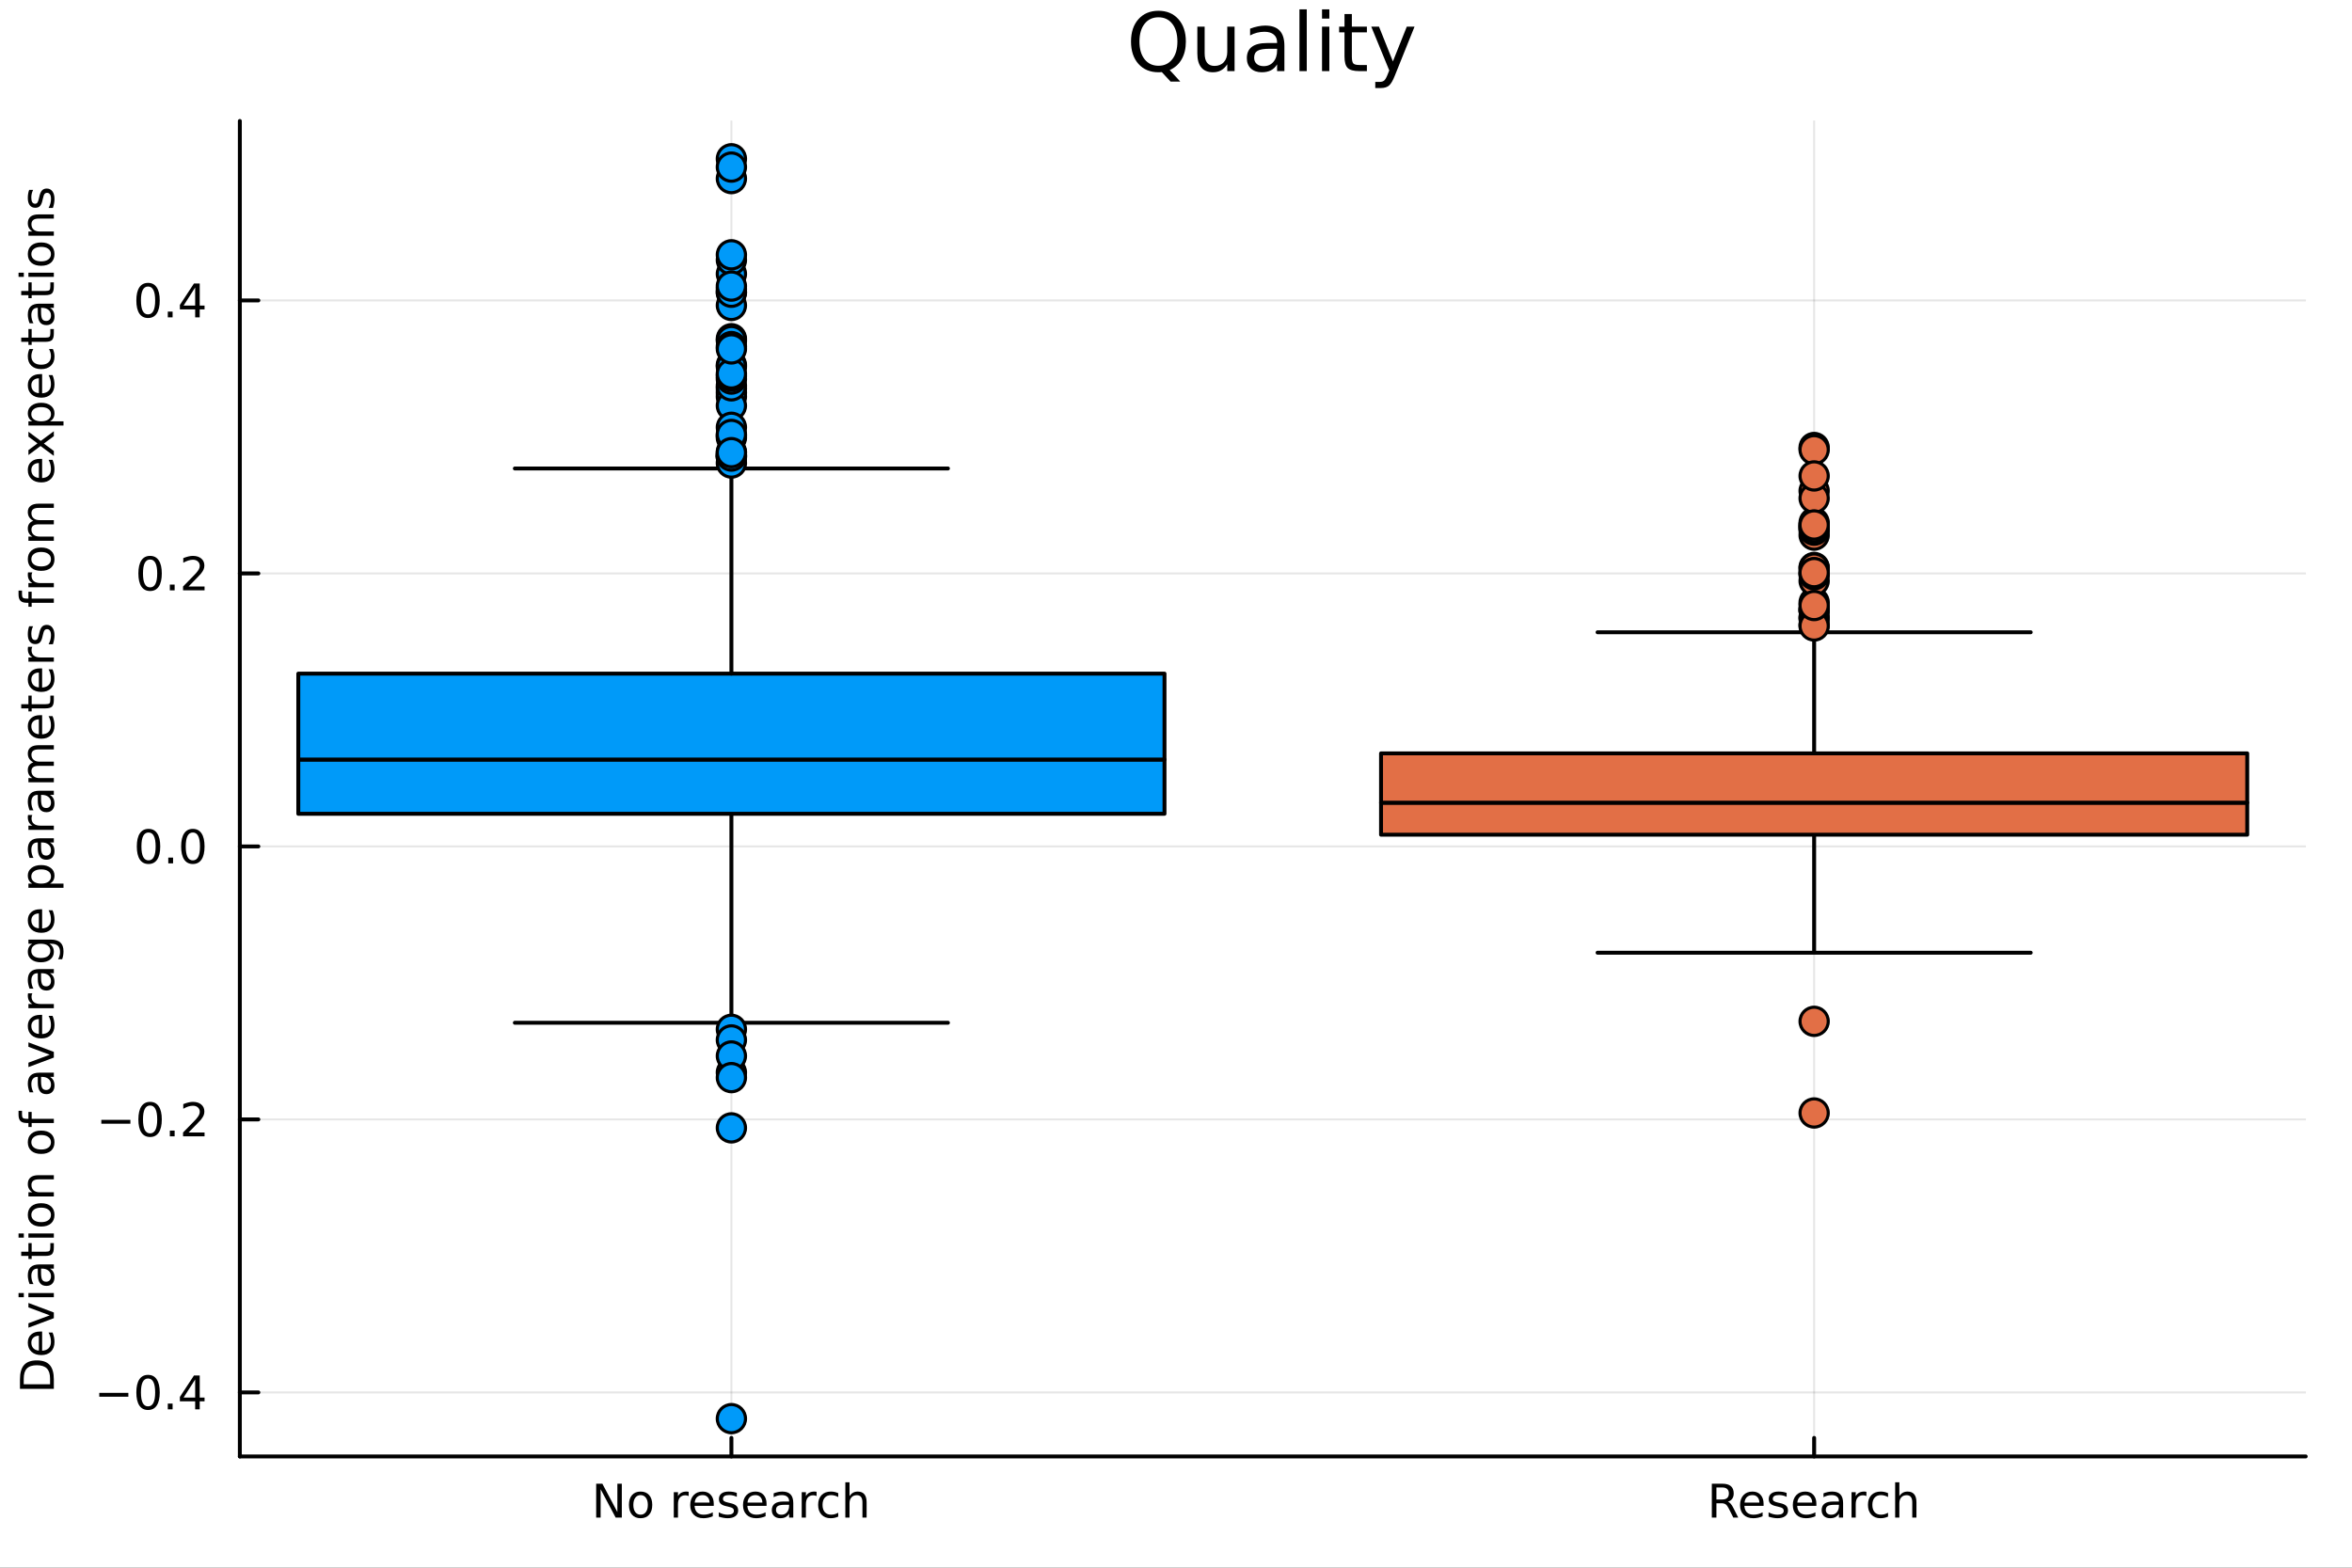 <?xml version="1.0" encoding="utf-8"?>
<svg xmlns="http://www.w3.org/2000/svg" xmlns:xlink="http://www.w3.org/1999/xlink" width="600" height="400" viewBox="0 0 2400 1600">
<rect x="0" y="0" width="2400" height="1600" fill="#333333" stroke="none"/>
<defs>
  <clipPath id="clip180">
    <rect x="0" y="0" width="2400" height="1600"/>
  </clipPath>
</defs>
<path clip-path="url(#clip180)" d="
M0 1600 L2400 1600 L2400 0 L0 0  Z
  " fill="#ffffff" fill-rule="evenodd" fill-opacity="1"/>
<defs>
  <clipPath id="clip181">
    <rect x="480" y="0" width="1681" height="1600"/>
  </clipPath>
</defs>
<path clip-path="url(#clip180)" d="
M244.73 1486.45 L2352.76 1486.45 L2352.76 123.472 L244.73 123.472  Z
  " fill="#ffffff" fill-rule="evenodd" fill-opacity="1"/>
<defs>
  <clipPath id="clip182">
    <rect x="244" y="123" width="2109" height="1364"/>
  </clipPath>
</defs>
<polyline clip-path="url(#clip182)" style="stroke:#000000; stroke-linecap:round; stroke-linejoin:round; stroke-width:2; stroke-opacity:0.1; fill:none" points="
  746.325,1486.45 746.325,123.472 
  "/>
<polyline clip-path="url(#clip182)" style="stroke:#000000; stroke-linecap:round; stroke-linejoin:round; stroke-width:2; stroke-opacity:0.1; fill:none" points="
  1851.16,1486.45 1851.16,123.472 
  "/>
<polyline clip-path="url(#clip180)" style="stroke:#000000; stroke-linecap:round; stroke-linejoin:round; stroke-width:4; stroke-opacity:1; fill:none" points="
  244.73,1486.45 2352.76,1486.45 
  "/>
<polyline clip-path="url(#clip180)" style="stroke:#000000; stroke-linecap:round; stroke-linejoin:round; stroke-width:4; stroke-opacity:1; fill:none" points="
  746.325,1486.45 746.325,1467.55 
  "/>
<polyline clip-path="url(#clip180)" style="stroke:#000000; stroke-linecap:round; stroke-linejoin:round; stroke-width:4; stroke-opacity:1; fill:none" points="
  1851.16,1486.45 1851.16,1467.55 
  "/>
<path clip-path="url(#clip180)" d="M608.352 1514.29 L614.648 1514.29 L629.972 1543.2 L629.972 1514.29 L634.509 1514.29 L634.509 1548.85 L628.213 1548.85 L612.889 1519.94 L612.889 1548.85 L608.352 1548.85 L608.352 1514.29 Z" fill="#000000" fill-rule="evenodd" fill-opacity="1" /><path clip-path="url(#clip180)" d="M653.675 1525.91 Q650.249 1525.91 648.259 1528.59 Q646.268 1531.26 646.268 1535.91 Q646.268 1540.56 648.236 1543.25 Q650.226 1545.91 653.675 1545.91 Q657.078 1545.91 659.069 1543.22 Q661.06 1540.54 661.06 1535.91 Q661.06 1531.3 659.069 1528.62 Q657.078 1525.91 653.675 1525.91 M653.675 1522.3 Q659.231 1522.3 662.402 1525.91 Q665.573 1529.52 665.573 1535.91 Q665.573 1542.27 662.402 1545.91 Q659.231 1549.52 653.675 1549.52 Q648.097 1549.52 644.925 1545.91 Q641.777 1542.27 641.777 1535.91 Q641.777 1529.52 644.925 1525.91 Q648.097 1522.3 653.675 1522.3 Z" fill="#000000" fill-rule="evenodd" fill-opacity="1" /><path clip-path="url(#clip180)" d="M702.726 1526.9 Q702.008 1526.49 701.152 1526.3 Q700.319 1526.09 699.3 1526.09 Q695.689 1526.09 693.745 1528.45 Q691.823 1530.79 691.823 1535.19 L691.823 1548.85 L687.541 1548.85 L687.541 1522.92 L691.823 1522.92 L691.823 1526.95 Q693.166 1524.59 695.319 1523.45 Q697.471 1522.3 700.55 1522.3 Q700.99 1522.3 701.522 1522.37 Q702.055 1522.41 702.703 1522.53 L702.726 1526.9 Z" fill="#000000" fill-rule="evenodd" fill-opacity="1" /><path clip-path="url(#clip180)" d="M728.328 1534.82 L728.328 1536.9 L708.745 1536.9 Q709.022 1541.3 711.383 1543.62 Q713.768 1545.91 718.004 1545.91 Q720.457 1545.91 722.749 1545.31 Q725.064 1544.7 727.332 1543.5 L727.332 1547.53 Q725.041 1548.5 722.633 1549.01 Q720.226 1549.52 717.749 1549.52 Q711.545 1549.52 707.911 1545.91 Q704.3 1542.3 704.3 1536.14 Q704.3 1529.77 707.726 1526.05 Q711.175 1522.3 717.008 1522.3 Q722.24 1522.3 725.272 1525.68 Q728.328 1529.03 728.328 1534.82 M724.069 1533.57 Q724.022 1530.07 722.101 1527.99 Q720.203 1525.91 717.055 1525.91 Q713.49 1525.91 711.337 1527.92 Q709.208 1529.94 708.883 1533.59 L724.069 1533.57 Z" fill="#000000" fill-rule="evenodd" fill-opacity="1" /><path clip-path="url(#clip180)" d="M751.846 1523.69 L751.846 1527.71 Q750.041 1526.79 748.096 1526.32 Q746.152 1525.86 744.068 1525.86 Q740.897 1525.86 739.3 1526.83 Q737.726 1527.81 737.726 1529.75 Q737.726 1531.23 738.86 1532.09 Q739.994 1532.92 743.42 1533.69 L744.879 1534.01 Q749.416 1534.98 751.314 1536.76 Q753.235 1538.52 753.235 1541.7 Q753.235 1545.31 750.365 1547.41 Q747.517 1549.52 742.518 1549.52 Q740.434 1549.52 738.166 1549.1 Q735.92 1548.71 733.42 1547.9 L733.42 1543.5 Q735.781 1544.73 738.073 1545.35 Q740.365 1545.95 742.61 1545.95 Q745.619 1545.95 747.24 1544.94 Q748.86 1543.89 748.86 1542.02 Q748.86 1540.28 747.68 1539.36 Q746.522 1538.43 742.564 1537.57 L741.082 1537.23 Q737.124 1536.39 735.365 1534.68 Q733.606 1532.95 733.606 1529.94 Q733.606 1526.28 736.198 1524.29 Q738.791 1522.3 743.559 1522.3 Q745.92 1522.3 748.004 1522.64 Q750.087 1522.99 751.846 1523.69 Z" fill="#000000" fill-rule="evenodd" fill-opacity="1" /><path clip-path="url(#clip180)" d="M782.193 1534.82 L782.193 1536.9 L762.61 1536.9 Q762.888 1541.3 765.249 1543.62 Q767.633 1545.91 771.869 1545.91 Q774.323 1545.91 776.615 1545.31 Q778.929 1544.7 781.198 1543.5 L781.198 1547.53 Q778.906 1548.5 776.499 1549.01 Q774.091 1549.52 771.615 1549.52 Q765.411 1549.52 761.777 1545.91 Q758.166 1542.3 758.166 1536.14 Q758.166 1529.77 761.591 1526.05 Q765.041 1522.3 770.874 1522.3 Q776.105 1522.3 779.138 1525.68 Q782.193 1529.03 782.193 1534.82 M777.934 1533.57 Q777.888 1530.07 775.966 1527.99 Q774.068 1525.91 770.92 1525.91 Q767.355 1525.91 765.203 1527.92 Q763.073 1529.94 762.749 1533.59 L777.934 1533.57 Z" fill="#000000" fill-rule="evenodd" fill-opacity="1" /><path clip-path="url(#clip180)" d="M800.966 1535.82 Q795.804 1535.82 793.814 1537 Q791.823 1538.18 791.823 1541.02 Q791.823 1543.29 793.304 1544.63 Q794.809 1545.95 797.378 1545.95 Q800.92 1545.95 803.05 1543.45 Q805.202 1540.93 805.202 1536.76 L805.202 1535.82 L800.966 1535.82 M809.462 1534.06 L809.462 1548.85 L805.202 1548.85 L805.202 1544.91 Q803.744 1547.27 801.568 1548.41 Q799.392 1549.52 796.244 1549.52 Q792.263 1549.52 789.902 1547.3 Q787.564 1545.05 787.564 1541.3 Q787.564 1536.93 790.48 1534.7 Q793.42 1532.48 799.23 1532.48 L805.202 1532.48 L805.202 1532.07 Q805.202 1529.13 803.258 1527.53 Q801.337 1525.91 797.841 1525.91 Q795.619 1525.91 793.513 1526.44 Q791.406 1526.97 789.462 1528.04 L789.462 1524.1 Q791.8 1523.2 793.999 1522.76 Q796.198 1522.3 798.281 1522.3 Q803.906 1522.3 806.684 1525.21 Q809.462 1528.13 809.462 1534.06 Z" fill="#000000" fill-rule="evenodd" fill-opacity="1" /><path clip-path="url(#clip180)" d="M833.258 1526.9 Q832.54 1526.49 831.684 1526.3 Q830.85 1526.09 829.832 1526.09 Q826.221 1526.09 824.276 1528.45 Q822.355 1530.79 822.355 1535.19 L822.355 1548.85 L818.073 1548.85 L818.073 1522.92 L822.355 1522.92 L822.355 1526.95 Q823.698 1524.59 825.85 1523.45 Q828.003 1522.3 831.082 1522.3 Q831.522 1522.3 832.054 1522.37 Q832.586 1522.41 833.235 1522.53 L833.258 1526.9 Z" fill="#000000" fill-rule="evenodd" fill-opacity="1" /><path clip-path="url(#clip180)" d="M855.341 1523.92 L855.341 1527.9 Q853.535 1526.9 851.707 1526.42 Q849.901 1525.91 848.049 1525.91 Q843.906 1525.91 841.614 1528.55 Q839.323 1531.16 839.323 1535.91 Q839.323 1540.65 841.614 1543.29 Q843.906 1545.91 848.049 1545.91 Q849.901 1545.91 851.707 1545.42 Q853.535 1544.91 855.341 1543.92 L855.341 1547.85 Q853.559 1548.69 851.637 1549.1 Q849.739 1549.52 847.586 1549.52 Q841.73 1549.52 838.281 1545.84 Q834.832 1542.16 834.832 1535.91 Q834.832 1529.57 838.304 1525.93 Q841.799 1522.3 847.864 1522.3 Q849.832 1522.3 851.707 1522.71 Q853.582 1523.11 855.341 1523.92 Z" fill="#000000" fill-rule="evenodd" fill-opacity="1" /><path clip-path="url(#clip180)" d="M884.299 1533.2 L884.299 1548.85 L880.04 1548.85 L880.04 1533.34 Q880.04 1529.66 878.605 1527.83 Q877.17 1526 874.299 1526 Q870.85 1526 868.859 1528.2 Q866.869 1530.4 866.869 1534.2 L866.869 1548.85 L862.586 1548.85 L862.586 1512.83 L866.869 1512.83 L866.869 1526.95 Q868.396 1524.61 870.457 1523.45 Q872.54 1522.3 875.248 1522.3 Q879.716 1522.3 882.008 1525.07 Q884.299 1527.83 884.299 1533.2 Z" fill="#000000" fill-rule="evenodd" fill-opacity="1" /><path clip-path="url(#clip180)" d="M1763.16 1532.64 Q1764.67 1533.15 1766.08 1534.82 Q1767.52 1536.49 1768.95 1539.4 L1773.7 1548.85 L1768.67 1548.85 L1764.25 1539.98 Q1762.54 1536.51 1760.92 1535.38 Q1759.32 1534.24 1756.54 1534.24 L1751.45 1534.24 L1751.45 1548.85 L1746.77 1548.85 L1746.77 1514.29 L1757.33 1514.29 Q1763.26 1514.29 1766.17 1516.76 Q1769.09 1519.24 1769.09 1524.24 Q1769.09 1527.51 1767.56 1529.66 Q1766.06 1531.81 1763.16 1532.64 M1751.45 1518.13 L1751.45 1530.4 L1757.33 1530.4 Q1760.71 1530.4 1762.42 1528.85 Q1764.16 1527.27 1764.16 1524.24 Q1764.16 1521.21 1762.42 1519.68 Q1760.71 1518.13 1757.33 1518.13 L1751.45 1518.13 Z" fill="#000000" fill-rule="evenodd" fill-opacity="1" /><path clip-path="url(#clip180)" d="M1799.58 1534.82 L1799.58 1536.9 L1779.99 1536.9 Q1780.27 1541.3 1782.63 1543.62 Q1785.02 1545.91 1789.25 1545.91 Q1791.7 1545.91 1794 1545.31 Q1796.31 1544.7 1798.58 1543.5 L1798.58 1547.53 Q1796.29 1548.5 1793.88 1549.01 Q1791.47 1549.52 1789 1549.52 Q1782.79 1549.52 1779.16 1545.91 Q1775.55 1542.3 1775.55 1536.14 Q1775.55 1529.77 1778.97 1526.05 Q1782.42 1522.3 1788.26 1522.3 Q1793.49 1522.3 1796.52 1525.68 Q1799.58 1529.03 1799.58 1534.82 M1795.32 1533.57 Q1795.27 1530.07 1793.35 1527.99 Q1791.45 1525.91 1788.3 1525.91 Q1784.74 1525.91 1782.58 1527.92 Q1780.46 1529.94 1780.13 1533.59 L1795.32 1533.57 Z" fill="#000000" fill-rule="evenodd" fill-opacity="1" /><path clip-path="url(#clip180)" d="M1823.09 1523.69 L1823.09 1527.71 Q1821.29 1526.79 1819.34 1526.32 Q1817.4 1525.86 1815.32 1525.86 Q1812.14 1525.86 1810.55 1526.83 Q1808.97 1527.81 1808.97 1529.75 Q1808.97 1531.23 1810.11 1532.09 Q1811.24 1532.92 1814.67 1533.69 L1816.13 1534.01 Q1820.66 1534.98 1822.56 1536.76 Q1824.48 1538.52 1824.48 1541.7 Q1824.48 1545.31 1821.61 1547.41 Q1818.77 1549.52 1813.77 1549.52 Q1811.68 1549.52 1809.41 1549.1 Q1807.17 1548.71 1804.67 1547.9 L1804.67 1543.5 Q1807.03 1544.73 1809.32 1545.35 Q1811.61 1545.95 1813.86 1545.95 Q1816.87 1545.95 1818.49 1544.94 Q1820.11 1543.89 1820.11 1542.02 Q1820.11 1540.28 1818.93 1539.36 Q1817.77 1538.43 1813.81 1537.57 L1812.33 1537.23 Q1808.37 1536.39 1806.61 1534.68 Q1804.85 1532.95 1804.85 1529.94 Q1804.85 1526.28 1807.45 1524.29 Q1810.04 1522.3 1814.81 1522.3 Q1817.17 1522.3 1819.25 1522.64 Q1821.33 1522.99 1823.09 1523.69 Z" fill="#000000" fill-rule="evenodd" fill-opacity="1" /><path clip-path="url(#clip180)" d="M1853.44 1534.82 L1853.44 1536.9 L1833.86 1536.9 Q1834.14 1541.3 1836.5 1543.62 Q1838.88 1545.91 1843.12 1545.91 Q1845.57 1545.91 1847.86 1545.31 Q1850.18 1544.7 1852.45 1543.5 L1852.45 1547.53 Q1850.15 1548.5 1847.75 1549.01 Q1845.34 1549.52 1842.86 1549.52 Q1836.66 1549.52 1833.02 1545.91 Q1829.41 1542.3 1829.41 1536.14 Q1829.41 1529.77 1832.84 1526.05 Q1836.29 1522.3 1842.12 1522.3 Q1847.35 1522.3 1850.39 1525.68 Q1853.44 1529.03 1853.44 1534.82 M1849.18 1533.57 Q1849.14 1530.07 1847.21 1527.99 Q1845.32 1525.91 1842.17 1525.91 Q1838.6 1525.91 1836.45 1527.92 Q1834.32 1529.94 1834 1533.59 L1849.18 1533.57 Z" fill="#000000" fill-rule="evenodd" fill-opacity="1" /><path clip-path="url(#clip180)" d="M1872.21 1535.82 Q1867.05 1535.82 1865.06 1537 Q1863.07 1538.18 1863.07 1541.02 Q1863.07 1543.29 1864.55 1544.63 Q1866.06 1545.95 1868.63 1545.95 Q1872.17 1545.95 1874.3 1543.45 Q1876.45 1540.93 1876.45 1536.76 L1876.45 1535.82 L1872.21 1535.82 M1880.71 1534.06 L1880.71 1548.85 L1876.45 1548.85 L1876.45 1544.91 Q1874.99 1547.27 1872.82 1548.41 Q1870.64 1549.52 1867.49 1549.52 Q1863.51 1549.52 1861.15 1547.3 Q1858.81 1545.05 1858.81 1541.3 Q1858.81 1536.93 1861.73 1534.7 Q1864.67 1532.48 1870.48 1532.48 L1876.45 1532.48 L1876.45 1532.07 Q1876.45 1529.13 1874.51 1527.53 Q1872.58 1525.91 1869.09 1525.91 Q1866.87 1525.91 1864.76 1526.44 Q1862.65 1526.97 1860.71 1528.04 L1860.71 1524.1 Q1863.05 1523.2 1865.25 1522.76 Q1867.45 1522.3 1869.53 1522.3 Q1875.15 1522.3 1877.93 1525.21 Q1880.71 1528.13 1880.71 1534.06 Z" fill="#000000" fill-rule="evenodd" fill-opacity="1" /><path clip-path="url(#clip180)" d="M1904.51 1526.9 Q1903.79 1526.49 1902.93 1526.3 Q1902.1 1526.09 1901.08 1526.09 Q1897.47 1526.09 1895.52 1528.45 Q1893.6 1530.79 1893.6 1535.19 L1893.6 1548.85 L1889.32 1548.85 L1889.32 1522.92 L1893.6 1522.92 L1893.6 1526.95 Q1894.95 1524.59 1897.1 1523.45 Q1899.25 1522.3 1902.33 1522.3 Q1902.77 1522.3 1903.3 1522.37 Q1903.83 1522.41 1904.48 1522.53 L1904.51 1526.9 Z" fill="#000000" fill-rule="evenodd" fill-opacity="1" /><path clip-path="url(#clip180)" d="M1926.59 1523.92 L1926.59 1527.9 Q1924.78 1526.9 1922.95 1526.42 Q1921.15 1525.91 1919.3 1525.91 Q1915.15 1525.91 1912.86 1528.55 Q1910.57 1531.16 1910.57 1535.91 Q1910.57 1540.65 1912.86 1543.29 Q1915.15 1545.91 1919.3 1545.91 Q1921.15 1545.91 1922.95 1545.42 Q1924.78 1544.91 1926.59 1543.92 L1926.59 1547.85 Q1924.81 1548.69 1922.88 1549.1 Q1920.99 1549.52 1918.83 1549.52 Q1912.98 1549.52 1909.53 1545.84 Q1906.08 1542.16 1906.08 1535.91 Q1906.08 1529.57 1909.55 1525.93 Q1913.05 1522.3 1919.11 1522.3 Q1921.08 1522.3 1922.95 1522.71 Q1924.83 1523.11 1926.59 1523.92 Z" fill="#000000" fill-rule="evenodd" fill-opacity="1" /><path clip-path="url(#clip180)" d="M1955.55 1533.2 L1955.55 1548.85 L1951.29 1548.85 L1951.29 1533.34 Q1951.29 1529.66 1949.85 1527.83 Q1948.42 1526 1945.55 1526 Q1942.1 1526 1940.11 1528.2 Q1938.12 1530.4 1938.12 1534.2 L1938.12 1548.85 L1933.83 1548.85 L1933.83 1512.83 L1938.12 1512.83 L1938.12 1526.95 Q1939.64 1524.61 1941.7 1523.45 Q1943.79 1522.3 1946.5 1522.3 Q1950.96 1522.3 1953.26 1525.07 Q1955.55 1527.83 1955.55 1533.2 Z" fill="#000000" fill-rule="evenodd" fill-opacity="1" /><polyline clip-path="url(#clip182)" style="stroke:#000000; stroke-linecap:round; stroke-linejoin:round; stroke-width:2; stroke-opacity:0.1; fill:none" points="
  244.73,1421.11 2352.76,1421.11 
  "/>
<polyline clip-path="url(#clip182)" style="stroke:#000000; stroke-linecap:round; stroke-linejoin:round; stroke-width:2; stroke-opacity:0.1; fill:none" points="
  244.73,1142.49 2352.76,1142.49 
  "/>
<polyline clip-path="url(#clip182)" style="stroke:#000000; stroke-linecap:round; stroke-linejoin:round; stroke-width:2; stroke-opacity:0.1; fill:none" points="
  244.73,863.864 2352.76,863.864 
  "/>
<polyline clip-path="url(#clip182)" style="stroke:#000000; stroke-linecap:round; stroke-linejoin:round; stroke-width:2; stroke-opacity:0.1; fill:none" points="
  244.73,585.241 2352.76,585.241 
  "/>
<polyline clip-path="url(#clip182)" style="stroke:#000000; stroke-linecap:round; stroke-linejoin:round; stroke-width:2; stroke-opacity:0.1; fill:none" points="
  244.73,306.618 2352.76,306.618 
  "/>
<polyline clip-path="url(#clip180)" style="stroke:#000000; stroke-linecap:round; stroke-linejoin:round; stroke-width:4; stroke-opacity:1; fill:none" points="
  244.73,1486.45 244.73,123.472 
  "/>
<polyline clip-path="url(#clip180)" style="stroke:#000000; stroke-linecap:round; stroke-linejoin:round; stroke-width:4; stroke-opacity:1; fill:none" points="
  244.73,1421.11 263.628,1421.11 
  "/>
<polyline clip-path="url(#clip180)" style="stroke:#000000; stroke-linecap:round; stroke-linejoin:round; stroke-width:4; stroke-opacity:1; fill:none" points="
  244.73,1142.49 263.628,1142.49 
  "/>
<polyline clip-path="url(#clip180)" style="stroke:#000000; stroke-linecap:round; stroke-linejoin:round; stroke-width:4; stroke-opacity:1; fill:none" points="
  244.73,863.864 263.628,863.864 
  "/>
<polyline clip-path="url(#clip180)" style="stroke:#000000; stroke-linecap:round; stroke-linejoin:round; stroke-width:4; stroke-opacity:1; fill:none" points="
  244.73,585.241 263.628,585.241 
  "/>
<polyline clip-path="url(#clip180)" style="stroke:#000000; stroke-linecap:round; stroke-linejoin:round; stroke-width:4; stroke-opacity:1; fill:none" points="
  244.73,306.618 263.628,306.618 
  "/>
<path clip-path="url(#clip180)" d="M101.3 1421.56 L130.976 1421.56 L130.976 1425.5 L101.3 1425.5 L101.3 1421.56 Z" fill="#000000" fill-rule="evenodd" fill-opacity="1" /><path clip-path="url(#clip180)" d="M151.068 1406.91 Q147.457 1406.91 145.629 1410.47 Q143.823 1414.02 143.823 1421.15 Q143.823 1428.25 145.629 1431.82 Q147.457 1435.36 151.068 1435.36 Q154.703 1435.36 156.508 1431.82 Q158.337 1428.25 158.337 1421.15 Q158.337 1414.02 156.508 1410.47 Q154.703 1406.91 151.068 1406.91 M151.068 1403.21 Q156.879 1403.21 159.934 1407.81 Q163.013 1412.4 163.013 1421.15 Q163.013 1429.87 159.934 1434.48 Q156.879 1439.06 151.068 1439.06 Q145.258 1439.06 142.18 1434.48 Q139.124 1429.87 139.124 1421.15 Q139.124 1412.4 142.18 1407.81 Q145.258 1403.21 151.068 1403.21 Z" fill="#000000" fill-rule="evenodd" fill-opacity="1" /><path clip-path="url(#clip180)" d="M171.23 1432.51 L176.115 1432.51 L176.115 1438.39 L171.23 1438.39 L171.23 1432.51 Z" fill="#000000" fill-rule="evenodd" fill-opacity="1" /><path clip-path="url(#clip180)" d="M199.147 1407.9 L187.341 1426.35 L199.147 1426.35 L199.147 1407.9 M197.92 1403.83 L203.8 1403.83 L203.8 1426.35 L208.73 1426.35 L208.73 1430.24 L203.8 1430.24 L203.8 1438.39 L199.147 1438.39 L199.147 1430.24 L183.545 1430.24 L183.545 1425.73 L197.92 1403.83 Z" fill="#000000" fill-rule="evenodd" fill-opacity="1" /><path clip-path="url(#clip180)" d="M103.383 1142.94 L133.059 1142.94 L133.059 1146.87 L103.383 1146.87 L103.383 1142.94 Z" fill="#000000" fill-rule="evenodd" fill-opacity="1" /><path clip-path="url(#clip180)" d="M153.152 1128.29 Q149.541 1128.29 147.712 1131.85 Q145.906 1135.39 145.906 1142.52 Q145.906 1149.63 147.712 1153.19 Q149.541 1156.73 153.152 1156.73 Q156.786 1156.73 158.592 1153.19 Q160.42 1149.63 160.42 1142.52 Q160.42 1135.39 158.592 1131.85 Q156.786 1128.29 153.152 1128.29 M153.152 1124.58 Q158.962 1124.58 162.017 1129.19 Q165.096 1133.77 165.096 1142.52 Q165.096 1151.25 162.017 1155.86 Q158.962 1160.44 153.152 1160.44 Q147.342 1160.44 144.263 1155.86 Q141.207 1151.25 141.207 1142.52 Q141.207 1133.77 144.263 1129.19 Q147.342 1124.58 153.152 1124.58 Z" fill="#000000" fill-rule="evenodd" fill-opacity="1" /><path clip-path="url(#clip180)" d="M173.314 1153.89 L178.198 1153.89 L178.198 1159.77 L173.314 1159.77 L173.314 1153.89 Z" fill="#000000" fill-rule="evenodd" fill-opacity="1" /><path clip-path="url(#clip180)" d="M192.411 1155.83 L208.73 1155.83 L208.73 1159.77 L186.786 1159.77 L186.786 1155.83 Q189.448 1153.08 194.031 1148.45 Q198.638 1143.8 199.818 1142.45 Q202.064 1139.93 202.943 1138.19 Q203.846 1136.43 203.846 1134.74 Q203.846 1131.99 201.901 1130.25 Q199.98 1128.52 196.878 1128.52 Q194.679 1128.52 192.226 1129.28 Q189.795 1130.05 187.017 1131.6 L187.017 1126.87 Q189.841 1125.74 192.295 1125.16 Q194.749 1124.58 196.786 1124.58 Q202.156 1124.58 205.351 1127.27 Q208.545 1129.95 208.545 1134.44 Q208.545 1136.57 207.735 1138.49 Q206.948 1140.39 204.841 1142.99 Q204.263 1143.66 201.161 1146.87 Q198.059 1150.07 192.411 1155.83 Z" fill="#000000" fill-rule="evenodd" fill-opacity="1" /><path clip-path="url(#clip180)" d="M151.555 849.663 Q147.943 849.663 146.115 853.228 Q144.309 856.769 144.309 863.899 Q144.309 871.005 146.115 874.57 Q147.943 878.112 151.555 878.112 Q155.189 878.112 156.994 874.57 Q158.823 871.005 158.823 863.899 Q158.823 856.769 156.994 853.228 Q155.189 849.663 151.555 849.663 M151.555 845.959 Q157.365 845.959 160.42 850.566 Q163.499 855.149 163.499 863.899 Q163.499 872.626 160.42 877.232 Q157.365 881.815 151.555 881.815 Q145.744 881.815 142.666 877.232 Q139.61 872.626 139.61 863.899 Q139.61 855.149 142.666 850.566 Q145.744 845.959 151.555 845.959 Z" fill="#000000" fill-rule="evenodd" fill-opacity="1" /><path clip-path="url(#clip180)" d="M171.716 875.264 L176.601 875.264 L176.601 881.144 L171.716 881.144 L171.716 875.264 Z" fill="#000000" fill-rule="evenodd" fill-opacity="1" /><path clip-path="url(#clip180)" d="M196.786 849.663 Q193.175 849.663 191.346 853.228 Q189.54 856.769 189.54 863.899 Q189.54 871.005 191.346 874.57 Q193.175 878.112 196.786 878.112 Q200.42 878.112 202.226 874.57 Q204.054 871.005 204.054 863.899 Q204.054 856.769 202.226 853.228 Q200.42 849.663 196.786 849.663 M196.786 845.959 Q202.596 845.959 205.651 850.566 Q208.73 855.149 208.73 863.899 Q208.73 872.626 205.651 877.232 Q202.596 881.815 196.786 881.815 Q190.976 881.815 187.897 877.232 Q184.841 872.626 184.841 863.899 Q184.841 855.149 187.897 850.566 Q190.976 845.959 196.786 845.959 Z" fill="#000000" fill-rule="evenodd" fill-opacity="1" /><path clip-path="url(#clip180)" d="M153.152 571.039 Q149.541 571.039 147.712 574.604 Q145.906 578.146 145.906 585.276 Q145.906 592.382 147.712 595.947 Q149.541 599.488 153.152 599.488 Q156.786 599.488 158.592 595.947 Q160.42 592.382 160.42 585.276 Q160.42 578.146 158.592 574.604 Q156.786 571.039 153.152 571.039 M153.152 567.336 Q158.962 567.336 162.017 571.942 Q165.096 576.526 165.096 585.276 Q165.096 594.002 162.017 598.609 Q158.962 603.192 153.152 603.192 Q147.342 603.192 144.263 598.609 Q141.207 594.002 141.207 585.276 Q141.207 576.526 144.263 571.942 Q147.342 567.336 153.152 567.336 Z" fill="#000000" fill-rule="evenodd" fill-opacity="1" /><path clip-path="url(#clip180)" d="M173.314 596.641 L178.198 596.641 L178.198 602.521 L173.314 602.521 L173.314 596.641 Z" fill="#000000" fill-rule="evenodd" fill-opacity="1" /><path clip-path="url(#clip180)" d="M192.411 598.586 L208.73 598.586 L208.73 602.521 L186.786 602.521 L186.786 598.586 Q189.448 595.831 194.031 591.201 Q198.638 586.549 199.818 585.206 Q202.064 582.683 202.943 580.947 Q203.846 579.188 203.846 577.498 Q203.846 574.743 201.901 573.007 Q199.98 571.271 196.878 571.271 Q194.679 571.271 192.226 572.035 Q189.795 572.799 187.017 574.35 L187.017 569.627 Q189.841 568.493 192.295 567.915 Q194.749 567.336 196.786 567.336 Q202.156 567.336 205.351 570.021 Q208.545 572.706 208.545 577.197 Q208.545 579.326 207.735 581.248 Q206.948 583.146 204.841 585.738 Q204.263 586.41 201.161 589.627 Q198.059 592.822 192.411 598.586 Z" fill="#000000" fill-rule="evenodd" fill-opacity="1" /><path clip-path="url(#clip180)" d="M151.068 292.416 Q147.457 292.416 145.629 295.981 Q143.823 299.523 143.823 306.652 Q143.823 313.759 145.629 317.324 Q147.457 320.865 151.068 320.865 Q154.703 320.865 156.508 317.324 Q158.337 313.759 158.337 306.652 Q158.337 299.523 156.508 295.981 Q154.703 292.416 151.068 292.416 M151.068 288.713 Q156.879 288.713 159.934 293.319 Q163.013 297.902 163.013 306.652 Q163.013 315.379 159.934 319.986 Q156.879 324.569 151.068 324.569 Q145.258 324.569 142.18 319.986 Q139.124 315.379 139.124 306.652 Q139.124 297.902 142.18 293.319 Q145.258 288.713 151.068 288.713 Z" fill="#000000" fill-rule="evenodd" fill-opacity="1" /><path clip-path="url(#clip180)" d="M171.23 318.018 L176.115 318.018 L176.115 323.898 L171.23 323.898 L171.23 318.018 Z" fill="#000000" fill-rule="evenodd" fill-opacity="1" /><path clip-path="url(#clip180)" d="M199.147 293.412 L187.341 311.861 L199.147 311.861 L199.147 293.412 M197.92 289.338 L203.8 289.338 L203.8 311.861 L208.73 311.861 L208.73 315.749 L203.8 315.749 L203.8 323.898 L199.147 323.898 L199.147 315.749 L183.545 315.749 L183.545 311.236 L197.92 289.338 Z" fill="#000000" fill-rule="evenodd" fill-opacity="1" /><path clip-path="url(#clip180)" d="M24.215 1412.82 L51.09 1412.82 L51.09 1407.17 Q51.09 1400.01 47.849 1396.7 Q44.608 1393.37 37.617 1393.37 Q30.673 1393.37 27.456 1396.7 Q24.215 1400.01 24.215 1407.17 L24.215 1412.82 M20.372 1417.49 L20.372 1407.89 Q20.372 1397.84 24.562 1393.14 Q28.729 1388.44 37.617 1388.44 Q46.553 1388.44 50.742 1393.16 Q54.932 1397.89 54.932 1407.89 L54.932 1417.49 L20.372 1417.49 Z" fill="#000000" fill-rule="evenodd" fill-opacity="1" /><path clip-path="url(#clip180)" d="M40.904 1359 L42.988 1359 L42.988 1378.58 Q47.386 1378.3 49.701 1375.94 Q51.992 1373.56 51.992 1369.32 Q51.992 1366.87 51.391 1364.58 Q50.789 1362.26 49.585 1359.99 L53.613 1359.99 Q54.585 1362.28 55.094 1364.69 Q55.603 1367.1 55.603 1369.58 Q55.603 1375.78 51.992 1379.41 Q48.381 1383.02 42.224 1383.02 Q35.858 1383.02 32.131 1379.6 Q28.381 1376.15 28.381 1370.32 Q28.381 1365.08 31.761 1362.05 Q35.117 1359 40.904 1359 M39.654 1363.26 Q36.159 1363.3 34.076 1365.22 Q31.992 1367.12 31.992 1370.27 Q31.992 1373.83 34.006 1375.99 Q36.02 1378.12 39.678 1378.44 L39.654 1363.26 Z" fill="#000000" fill-rule="evenodd" fill-opacity="1" /><path clip-path="url(#clip180)" d="M29.006 1355.06 L29.006 1350.55 L50.766 1342.45 L29.006 1334.34 L29.006 1329.83 L54.932 1339.55 L54.932 1345.34 L29.006 1355.06 Z" fill="#000000" fill-rule="evenodd" fill-opacity="1" /><path clip-path="url(#clip180)" d="M29.006 1323.95 L29.006 1319.69 L54.932 1319.69 L54.932 1323.95 L29.006 1323.95 M18.914 1323.95 L18.914 1319.69 L24.307 1319.69 L24.307 1323.95 L18.914 1323.95 Z" fill="#000000" fill-rule="evenodd" fill-opacity="1" /><path clip-path="url(#clip180)" d="M41.9 1299 Q41.9 1304.16 43.08 1306.15 Q44.261 1308.14 47.108 1308.14 Q49.377 1308.14 50.719 1306.66 Q52.039 1305.15 52.039 1302.58 Q52.039 1299.04 49.539 1296.91 Q47.016 1294.76 42.849 1294.76 L41.9 1294.76 L41.9 1299 M40.141 1290.5 L54.932 1290.5 L54.932 1294.76 L50.997 1294.76 Q53.358 1296.22 54.492 1298.39 Q55.603 1300.57 55.603 1303.72 Q55.603 1307.7 53.381 1310.06 Q51.136 1312.4 47.386 1312.4 Q43.011 1312.4 40.789 1309.48 Q38.566 1306.54 38.566 1300.73 L38.566 1294.76 L38.15 1294.76 Q35.21 1294.76 33.613 1296.71 Q31.992 1298.63 31.992 1302.12 Q31.992 1304.34 32.525 1306.45 Q33.057 1308.56 34.122 1310.5 L30.187 1310.5 Q29.284 1308.16 28.844 1305.96 Q28.381 1303.77 28.381 1301.68 Q28.381 1296.06 31.298 1293.28 Q34.215 1290.5 40.141 1290.5 Z" fill="#000000" fill-rule="evenodd" fill-opacity="1" /><path clip-path="url(#clip180)" d="M21.645 1277.52 L29.006 1277.52 L29.006 1268.74 L32.316 1268.74 L32.316 1277.52 L46.391 1277.52 Q49.562 1277.52 50.465 1276.66 Q51.367 1275.78 51.367 1273.12 L51.367 1268.74 L54.932 1268.74 L54.932 1273.12 Q54.932 1278.05 53.103 1279.92 Q51.252 1281.8 46.391 1281.8 L32.316 1281.8 L32.316 1284.92 L29.006 1284.92 L29.006 1281.8 L21.645 1281.8 L21.645 1277.52 Z" fill="#000000" fill-rule="evenodd" fill-opacity="1" /><path clip-path="url(#clip180)" d="M29.006 1263.14 L29.006 1258.88 L54.932 1258.88 L54.932 1263.14 L29.006 1263.14 M18.914 1263.14 L18.914 1258.88 L24.307 1258.88 L24.307 1263.14 L18.914 1263.14 Z" fill="#000000" fill-rule="evenodd" fill-opacity="1" /><path clip-path="url(#clip180)" d="M31.992 1239.92 Q31.992 1243.35 34.678 1245.34 Q37.34 1247.33 41.992 1247.33 Q46.645 1247.33 49.33 1245.36 Q51.992 1243.37 51.992 1239.92 Q51.992 1236.52 49.307 1234.53 Q46.622 1232.54 41.992 1232.54 Q37.386 1232.54 34.701 1234.53 Q31.992 1236.52 31.992 1239.92 M28.381 1239.92 Q28.381 1234.37 31.992 1231.2 Q35.604 1228.02 41.992 1228.02 Q48.358 1228.02 51.992 1231.2 Q55.603 1234.37 55.603 1239.92 Q55.603 1245.5 51.992 1248.67 Q48.358 1251.82 41.992 1251.82 Q35.604 1251.82 31.992 1248.67 Q28.381 1245.5 28.381 1239.92 Z" fill="#000000" fill-rule="evenodd" fill-opacity="1" /><path clip-path="url(#clip180)" d="M39.284 1199.41 L54.932 1199.41 L54.932 1203.67 L39.423 1203.67 Q35.742 1203.67 33.914 1205.11 Q32.085 1206.54 32.085 1209.41 Q32.085 1212.86 34.284 1214.85 Q36.483 1216.84 40.279 1216.84 L54.932 1216.84 L54.932 1221.13 L29.006 1221.13 L29.006 1216.84 L33.034 1216.84 Q30.696 1215.32 29.539 1213.26 Q28.381 1211.17 28.381 1208.46 Q28.381 1204 31.159 1201.71 Q33.914 1199.41 39.284 1199.41 Z" fill="#000000" fill-rule="evenodd" fill-opacity="1" /><path clip-path="url(#clip180)" d="M31.992 1165.8 Q31.992 1169.23 34.678 1171.22 Q37.34 1173.21 41.992 1173.21 Q46.645 1173.21 49.33 1171.24 Q51.992 1169.25 51.992 1165.8 Q51.992 1162.4 49.307 1160.41 Q46.622 1158.42 41.992 1158.42 Q37.386 1158.42 34.701 1160.41 Q31.992 1162.4 31.992 1165.8 M28.381 1165.8 Q28.381 1160.25 31.992 1157.08 Q35.604 1153.9 41.992 1153.9 Q48.358 1153.9 51.992 1157.08 Q55.603 1160.25 55.603 1165.8 Q55.603 1171.38 51.992 1174.55 Q48.358 1177.7 41.992 1177.7 Q35.604 1177.7 31.992 1174.55 Q28.381 1171.38 28.381 1165.8 Z" fill="#000000" fill-rule="evenodd" fill-opacity="1" /><path clip-path="url(#clip180)" d="M18.914 1133.72 L22.456 1133.72 L22.456 1137.79 Q22.456 1140.09 23.381 1140.99 Q24.307 1141.87 26.715 1141.87 L29.006 1141.87 L29.006 1134.85 L32.316 1134.85 L32.316 1141.87 L54.932 1141.87 L54.932 1146.15 L32.316 1146.15 L32.316 1150.22 L29.006 1150.22 L29.006 1146.15 L27.201 1146.15 Q22.872 1146.15 20.905 1144.14 Q18.914 1142.12 18.914 1137.75 L18.914 1133.72 Z" fill="#000000" fill-rule="evenodd" fill-opacity="1" /><path clip-path="url(#clip180)" d="M41.9 1103.3 Q41.9 1108.47 43.08 1110.46 Q44.261 1112.45 47.108 1112.45 Q49.377 1112.45 50.719 1110.97 Q52.039 1109.46 52.039 1106.89 Q52.039 1103.35 49.539 1101.22 Q47.016 1099.07 42.849 1099.07 L41.9 1099.07 L41.9 1103.3 M40.141 1094.81 L54.932 1094.81 L54.932 1099.07 L50.997 1099.07 Q53.358 1100.53 54.492 1102.7 Q55.603 1104.88 55.603 1108.03 Q55.603 1112.01 53.381 1114.37 Q51.136 1116.71 47.386 1116.71 Q43.011 1116.71 40.789 1113.79 Q38.566 1110.85 38.566 1105.04 L38.566 1099.07 L38.15 1099.07 Q35.21 1099.07 33.613 1101.01 Q31.992 1102.93 31.992 1106.43 Q31.992 1108.65 32.525 1110.76 Q33.057 1112.86 34.122 1114.81 L30.187 1114.81 Q29.284 1112.47 28.844 1110.27 Q28.381 1108.07 28.381 1105.99 Q28.381 1100.36 31.298 1097.59 Q34.215 1094.81 40.141 1094.81 Z" fill="#000000" fill-rule="evenodd" fill-opacity="1" /><path clip-path="url(#clip180)" d="M29.006 1089.09 L29.006 1084.58 L50.766 1076.47 L29.006 1068.37 L29.006 1063.86 L54.932 1073.58 L54.932 1079.37 L29.006 1089.09 Z" fill="#000000" fill-rule="evenodd" fill-opacity="1" /><path clip-path="url(#clip180)" d="M40.904 1035.8 L42.988 1035.8 L42.988 1055.39 Q47.386 1055.11 49.701 1052.75 Q51.992 1050.36 51.992 1046.13 Q51.992 1043.67 51.391 1041.38 Q50.789 1039.07 49.585 1036.8 L53.613 1036.8 Q54.585 1039.09 55.094 1041.5 Q55.603 1043.91 55.603 1046.38 Q55.603 1052.59 51.992 1056.22 Q48.381 1059.83 42.224 1059.83 Q35.858 1059.83 32.131 1056.41 Q28.381 1052.96 28.381 1047.12 Q28.381 1041.89 31.761 1038.86 Q35.117 1035.8 40.904 1035.8 M39.654 1040.06 Q36.159 1040.11 34.076 1042.03 Q31.992 1043.93 31.992 1047.08 Q31.992 1050.64 34.006 1052.79 Q36.02 1054.92 39.678 1055.25 L39.654 1040.06 Z" fill="#000000" fill-rule="evenodd" fill-opacity="1" /><path clip-path="url(#clip180)" d="M32.988 1013.79 Q32.571 1014.51 32.386 1015.36 Q32.178 1016.2 32.178 1017.22 Q32.178 1020.83 34.539 1022.77 Q36.877 1024.69 41.275 1024.69 L54.932 1024.69 L54.932 1028.98 L29.006 1028.98 L29.006 1024.69 L33.034 1024.69 Q30.673 1023.35 29.539 1021.2 Q28.381 1019.04 28.381 1015.97 Q28.381 1015.53 28.451 1014.99 Q28.497 1014.46 28.613 1013.81 L32.988 1013.79 Z" fill="#000000" fill-rule="evenodd" fill-opacity="1" /><path clip-path="url(#clip180)" d="M41.9 997.54 Q41.9 1002.7 43.08 1004.69 Q44.261 1006.68 47.108 1006.68 Q49.377 1006.68 50.719 1005.2 Q52.039 1003.7 52.039 1001.13 Q52.039 997.586 49.539 995.457 Q47.016 993.304 42.849 993.304 L41.9 993.304 L41.9 997.54 M40.141 989.045 L54.932 989.045 L54.932 993.304 L50.997 993.304 Q53.358 994.762 54.492 996.938 Q55.603 999.114 55.603 1002.26 Q55.603 1006.24 53.381 1008.6 Q51.136 1010.94 47.386 1010.94 Q43.011 1010.94 40.789 1008.03 Q38.566 1005.09 38.566 999.276 L38.566 993.304 L38.15 993.304 Q35.21 993.304 33.613 995.248 Q31.992 997.17 31.992 1000.66 Q31.992 1002.89 32.525 1004.99 Q33.057 1007.1 34.122 1009.04 L30.187 1009.04 Q29.284 1006.71 28.844 1004.51 Q28.381 1002.31 28.381 1000.23 Q28.381 994.6 31.298 991.822 Q34.215 989.045 40.141 989.045 Z" fill="#000000" fill-rule="evenodd" fill-opacity="1" /><path clip-path="url(#clip180)" d="M41.668 963.211 Q37.039 963.211 34.492 965.133 Q31.946 967.031 31.946 970.48 Q31.946 973.906 34.492 975.827 Q37.039 977.725 41.668 977.725 Q46.275 977.725 48.821 975.827 Q51.367 973.906 51.367 970.48 Q51.367 967.031 48.821 965.133 Q46.275 963.211 41.668 963.211 M51.715 958.952 Q58.335 958.952 61.553 961.892 Q64.793 964.832 64.793 970.897 Q64.793 973.142 64.446 975.133 Q64.122 977.123 63.428 978.998 L59.284 978.998 Q60.303 977.123 60.789 975.295 Q61.275 973.466 61.275 971.568 Q61.275 967.378 59.076 965.295 Q56.9 963.211 52.478 963.211 L50.372 963.211 Q52.664 964.531 53.798 966.591 Q54.932 968.651 54.932 971.522 Q54.932 976.29 51.298 979.207 Q47.664 982.123 41.668 982.123 Q35.65 982.123 32.016 979.207 Q28.381 976.29 28.381 971.522 Q28.381 968.651 29.516 966.591 Q30.65 964.531 32.941 963.211 L29.006 963.211 L29.006 958.952 L51.715 958.952 Z" fill="#000000" fill-rule="evenodd" fill-opacity="1" /><path clip-path="url(#clip180)" d="M40.904 928.003 L42.988 928.003 L42.988 947.587 Q47.386 947.309 49.701 944.948 Q51.992 942.563 51.992 938.327 Q51.992 935.874 51.391 933.582 Q50.789 931.267 49.585 928.999 L53.613 928.999 Q54.585 931.29 55.094 933.698 Q55.603 936.105 55.603 938.582 Q55.603 944.786 51.992 948.42 Q48.381 952.031 42.224 952.031 Q35.858 952.031 32.131 948.605 Q28.381 945.156 28.381 939.323 Q28.381 934.091 31.761 931.059 Q35.117 928.003 40.904 928.003 M39.654 932.263 Q36.159 932.309 34.076 934.23 Q31.992 936.128 31.992 939.276 Q31.992 942.841 34.006 944.994 Q36.02 947.124 39.678 947.448 L39.654 932.263 Z" fill="#000000" fill-rule="evenodd" fill-opacity="1" /><path clip-path="url(#clip180)" d="M51.043 901.823 L64.793 901.823 L64.793 906.105 L29.006 906.105 L29.006 901.823 L32.941 901.823 Q30.627 900.48 29.516 898.443 Q28.381 896.383 28.381 893.536 Q28.381 888.814 32.131 885.874 Q35.881 882.911 41.992 882.911 Q48.103 882.911 51.853 885.874 Q55.603 888.814 55.603 893.536 Q55.603 896.383 54.492 898.443 Q53.358 900.48 51.043 901.823 M41.992 887.332 Q37.293 887.332 34.631 889.277 Q31.946 891.198 31.946 894.578 Q31.946 897.957 34.631 899.902 Q37.293 901.823 41.992 901.823 Q46.691 901.823 49.377 899.902 Q52.039 897.957 52.039 894.578 Q52.039 891.198 49.377 889.277 Q46.691 887.332 41.992 887.332 Z" fill="#000000" fill-rule="evenodd" fill-opacity="1" /><path clip-path="url(#clip180)" d="M41.9 864.068 Q41.9 869.23 43.08 871.221 Q44.261 873.212 47.108 873.212 Q49.377 873.212 50.719 871.73 Q52.039 870.226 52.039 867.656 Q52.039 864.115 49.539 861.985 Q47.016 859.832 42.849 859.832 L41.9 859.832 L41.9 864.068 M40.141 855.573 L54.932 855.573 L54.932 859.832 L50.997 859.832 Q53.358 861.291 54.492 863.467 Q55.603 865.643 55.603 868.791 Q55.603 872.772 53.381 875.133 Q51.136 877.471 47.386 877.471 Q43.011 877.471 40.789 874.555 Q38.566 871.615 38.566 865.805 L38.566 859.832 L38.15 859.832 Q35.21 859.832 33.613 861.777 Q31.992 863.698 31.992 867.193 Q31.992 869.416 32.525 871.522 Q33.057 873.629 34.122 875.573 L30.187 875.573 Q29.284 873.235 28.844 871.036 Q28.381 868.837 28.381 866.754 Q28.381 861.129 31.298 858.351 Q34.215 855.573 40.141 855.573 Z" fill="#000000" fill-rule="evenodd" fill-opacity="1" /><path clip-path="url(#clip180)" d="M32.988 831.777 Q32.571 832.495 32.386 833.351 Q32.178 834.184 32.178 835.203 Q32.178 838.814 34.539 840.758 Q36.877 842.68 41.275 842.68 L54.932 842.68 L54.932 846.962 L29.006 846.962 L29.006 842.68 L33.034 842.68 Q30.673 841.337 29.539 839.184 Q28.381 837.032 28.381 833.953 Q28.381 833.513 28.451 832.981 Q28.497 832.448 28.613 831.8 L32.988 831.777 Z" fill="#000000" fill-rule="evenodd" fill-opacity="1" /><path clip-path="url(#clip180)" d="M41.9 815.527 Q41.9 820.689 43.08 822.68 Q44.261 824.671 47.108 824.671 Q49.377 824.671 50.719 823.189 Q52.039 821.684 52.039 819.115 Q52.039 815.573 49.539 813.444 Q47.016 811.291 42.849 811.291 L41.9 811.291 L41.9 815.527 M40.141 807.032 L54.932 807.032 L54.932 811.291 L50.997 811.291 Q53.358 812.749 54.492 814.925 Q55.603 817.101 55.603 820.249 Q55.603 824.231 53.381 826.592 Q51.136 828.93 47.386 828.93 Q43.011 828.93 40.789 826.013 Q38.566 823.073 38.566 817.263 L38.566 811.291 L38.15 811.291 Q35.21 811.291 33.613 813.235 Q31.992 815.157 31.992 818.652 Q31.992 820.874 32.525 822.981 Q33.057 825.087 34.122 827.032 L30.187 827.032 Q29.284 824.694 28.844 822.495 Q28.381 820.296 28.381 818.212 Q28.381 812.587 31.298 809.81 Q34.215 807.032 40.141 807.032 Z" fill="#000000" fill-rule="evenodd" fill-opacity="1" /><path clip-path="url(#clip180)" d="M33.983 778.074 Q31.113 776.476 29.747 774.254 Q28.381 772.032 28.381 769.023 Q28.381 764.972 31.229 762.773 Q34.053 760.574 39.284 760.574 L54.932 760.574 L54.932 764.856 L39.423 764.856 Q35.696 764.856 33.891 766.175 Q32.085 767.495 32.085 770.203 Q32.085 773.513 34.284 775.435 Q36.483 777.356 40.279 777.356 L54.932 777.356 L54.932 781.638 L39.423 781.638 Q35.673 781.638 33.891 782.958 Q32.085 784.277 32.085 787.032 Q32.085 790.296 34.307 792.217 Q36.506 794.138 40.279 794.138 L54.932 794.138 L54.932 798.421 L29.006 798.421 L29.006 794.138 L33.034 794.138 Q30.65 792.68 29.516 790.643 Q28.381 788.606 28.381 785.805 Q28.381 782.981 29.817 781.013 Q31.252 779.023 33.983 778.074 Z" fill="#000000" fill-rule="evenodd" fill-opacity="1" /><path clip-path="url(#clip180)" d="M40.904 729.903 L42.988 729.903 L42.988 749.486 Q47.386 749.208 49.701 746.847 Q51.992 744.463 51.992 740.227 Q51.992 737.773 51.391 735.481 Q50.789 733.166 49.585 730.898 L53.613 730.898 Q54.585 733.19 55.094 735.597 Q55.603 738.004 55.603 740.481 Q55.603 746.685 51.992 750.319 Q48.381 753.93 42.224 753.93 Q35.858 753.93 32.131 750.504 Q28.381 747.055 28.381 741.222 Q28.381 735.99 31.761 732.958 Q35.117 729.903 40.904 729.903 M39.654 734.162 Q36.159 734.208 34.076 736.129 Q31.992 738.027 31.992 741.176 Q31.992 744.74 34.006 746.893 Q36.02 749.023 39.678 749.347 L39.654 734.162 Z" fill="#000000" fill-rule="evenodd" fill-opacity="1" /><path clip-path="url(#clip180)" d="M21.645 718.699 L29.006 718.699 L29.006 709.926 L32.316 709.926 L32.316 718.699 L46.391 718.699 Q49.562 718.699 50.465 717.842 Q51.367 716.963 51.367 714.301 L51.367 709.926 L54.932 709.926 L54.932 714.301 Q54.932 719.231 53.103 721.106 Q51.252 722.981 46.391 722.981 L32.316 722.981 L32.316 726.106 L29.006 726.106 L29.006 722.981 L21.645 722.981 L21.645 718.699 Z" fill="#000000" fill-rule="evenodd" fill-opacity="1" /><path clip-path="url(#clip180)" d="M40.904 682.148 L42.988 682.148 L42.988 701.731 Q47.386 701.454 49.701 699.093 Q51.992 696.708 51.992 692.472 Q51.992 690.018 51.391 687.727 Q50.789 685.412 49.585 683.144 L53.613 683.144 Q54.585 685.435 55.094 687.843 Q55.603 690.25 55.603 692.727 Q55.603 698.93 51.992 702.565 Q48.381 706.176 42.224 706.176 Q35.858 706.176 32.131 702.75 Q28.381 699.301 28.381 693.468 Q28.381 688.236 31.761 685.204 Q35.117 682.148 40.904 682.148 M39.654 686.407 Q36.159 686.454 34.076 688.375 Q31.992 690.273 31.992 693.421 Q31.992 696.986 34.006 699.139 Q36.02 701.268 39.678 701.592 L39.654 686.407 Z" fill="#000000" fill-rule="evenodd" fill-opacity="1" /><path clip-path="url(#clip180)" d="M32.988 660.134 Q32.571 660.852 32.386 661.708 Q32.178 662.542 32.178 663.56 Q32.178 667.171 34.539 669.116 Q36.877 671.037 41.275 671.037 L54.932 671.037 L54.932 675.319 L29.006 675.319 L29.006 671.037 L33.034 671.037 Q30.673 669.695 29.539 667.542 Q28.381 665.389 28.381 662.31 Q28.381 661.87 28.451 661.338 Q28.497 660.806 28.613 660.158 L32.988 660.134 Z" fill="#000000" fill-rule="evenodd" fill-opacity="1" /><path clip-path="url(#clip180)" d="M29.77 639.139 L33.798 639.139 Q32.872 640.945 32.409 642.889 Q31.946 644.834 31.946 646.917 Q31.946 650.088 32.918 651.685 Q33.891 653.259 35.835 653.259 Q37.316 653.259 38.173 652.125 Q39.006 650.991 39.77 647.565 L40.094 646.107 Q41.066 641.57 42.849 639.672 Q44.608 637.75 47.779 637.75 Q51.391 637.75 53.497 640.621 Q55.603 643.468 55.603 648.468 Q55.603 650.551 55.187 652.82 Q54.793 655.065 53.983 657.565 L49.585 657.565 Q50.812 655.204 51.437 652.912 Q52.039 650.621 52.039 648.375 Q52.039 645.366 51.02 643.746 Q49.978 642.125 48.103 642.125 Q46.367 642.125 45.441 643.306 Q44.516 644.463 43.659 648.421 L43.312 649.903 Q42.478 653.861 40.766 655.621 Q39.029 657.38 36.02 657.38 Q32.363 657.38 30.372 654.787 Q28.381 652.195 28.381 647.426 Q28.381 645.065 28.729 642.982 Q29.076 640.898 29.77 639.139 Z" fill="#000000" fill-rule="evenodd" fill-opacity="1" /><path clip-path="url(#clip180)" d="M18.914 602.774 L22.456 602.774 L22.456 606.848 Q22.456 609.139 23.381 610.042 Q24.307 610.922 26.715 610.922 L29.006 610.922 L29.006 603.908 L32.316 603.908 L32.316 610.922 L54.932 610.922 L54.932 615.204 L32.316 615.204 L32.316 619.278 L29.006 619.278 L29.006 615.204 L27.201 615.204 Q22.872 615.204 20.905 613.19 Q18.914 611.176 18.914 606.801 L18.914 602.774 Z" fill="#000000" fill-rule="evenodd" fill-opacity="1" /><path clip-path="url(#clip180)" d="M32.988 584.186 Q32.571 584.903 32.386 585.76 Q32.178 586.593 32.178 587.612 Q32.178 591.223 34.539 593.167 Q36.877 595.088 41.275 595.088 L54.932 595.088 L54.932 599.371 L29.006 599.371 L29.006 595.088 L33.034 595.088 Q30.673 593.746 29.539 591.593 Q28.381 589.44 28.381 586.362 Q28.381 585.922 28.451 585.389 Q28.497 584.857 28.613 584.209 L32.988 584.186 Z" fill="#000000" fill-rule="evenodd" fill-opacity="1" /><path clip-path="url(#clip180)" d="M31.992 570.714 Q31.992 574.139 34.678 576.13 Q37.34 578.121 41.992 578.121 Q46.645 578.121 49.33 576.153 Q51.992 574.163 51.992 570.714 Q51.992 567.311 49.307 565.32 Q46.622 563.329 41.992 563.329 Q37.386 563.329 34.701 565.32 Q31.992 567.311 31.992 570.714 M28.381 570.714 Q28.381 565.158 31.992 561.987 Q35.604 558.815 41.992 558.815 Q48.358 558.815 51.992 561.987 Q55.603 565.158 55.603 570.714 Q55.603 576.292 51.992 579.464 Q48.358 582.612 41.992 582.612 Q35.604 582.612 31.992 579.464 Q28.381 576.292 28.381 570.714 Z" fill="#000000" fill-rule="evenodd" fill-opacity="1" /><path clip-path="url(#clip180)" d="M33.983 531.57 Q31.113 529.973 29.747 527.751 Q28.381 525.529 28.381 522.519 Q28.381 518.468 31.229 516.269 Q34.053 514.07 39.284 514.07 L54.932 514.07 L54.932 518.353 L39.423 518.353 Q35.696 518.353 33.891 519.672 Q32.085 520.992 32.085 523.7 Q32.085 527.01 34.284 528.931 Q36.483 530.853 40.279 530.853 L54.932 530.853 L54.932 535.135 L39.423 535.135 Q35.673 535.135 33.891 536.454 Q32.085 537.774 32.085 540.529 Q32.085 543.792 34.307 545.714 Q36.506 547.635 40.279 547.635 L54.932 547.635 L54.932 551.917 L29.006 551.917 L29.006 547.635 L33.034 547.635 Q30.65 546.177 29.516 544.14 Q28.381 542.103 28.381 539.302 Q28.381 536.478 29.817 534.51 Q31.252 532.519 33.983 531.57 Z" fill="#000000" fill-rule="evenodd" fill-opacity="1" /><path clip-path="url(#clip180)" d="M40.904 468.33 L42.988 468.33 L42.988 487.913 Q47.386 487.635 49.701 485.274 Q51.992 482.89 51.992 478.654 Q51.992 476.2 51.391 473.909 Q50.789 471.594 49.585 469.325 L53.613 469.325 Q54.585 471.617 55.094 474.024 Q55.603 476.432 55.603 478.909 Q55.603 485.112 51.992 488.746 Q48.381 492.358 42.224 492.358 Q35.858 492.358 32.131 488.932 Q28.381 485.483 28.381 479.649 Q28.381 474.418 31.761 471.385 Q35.117 468.33 40.904 468.33 M39.654 472.589 Q36.159 472.635 34.076 474.557 Q31.992 476.455 31.992 479.603 Q31.992 483.168 34.006 485.321 Q36.02 487.45 39.678 487.774 L39.654 472.589 Z" fill="#000000" fill-rule="evenodd" fill-opacity="1" /><path clip-path="url(#clip180)" d="M29.006 440.622 L41.622 449.997 L54.932 440.136 L54.932 445.159 L44.747 452.705 L54.932 460.251 L54.932 465.274 L41.367 455.205 L29.006 464.418 L29.006 459.395 L38.242 452.52 L29.006 445.645 L29.006 440.622 Z" fill="#000000" fill-rule="evenodd" fill-opacity="1" /><path clip-path="url(#clip180)" d="M51.043 429.997 L64.793 429.997 L64.793 434.279 L29.006 434.279 L29.006 429.997 L32.941 429.997 Q30.627 428.654 29.516 426.617 Q28.381 424.557 28.381 421.71 Q28.381 416.988 32.131 414.048 Q35.881 411.085 41.992 411.085 Q48.103 411.085 51.853 414.048 Q55.603 416.988 55.603 421.71 Q55.603 424.557 54.492 426.617 Q53.358 428.654 51.043 429.997 M41.992 415.506 Q37.293 415.506 34.631 417.451 Q31.946 419.372 31.946 422.751 Q31.946 426.131 34.631 428.075 Q37.293 429.997 41.992 429.997 Q46.691 429.997 49.377 428.075 Q52.039 426.131 52.039 422.751 Q52.039 419.372 49.377 417.451 Q46.691 415.506 41.992 415.506 Z" fill="#000000" fill-rule="evenodd" fill-opacity="1" /><path clip-path="url(#clip180)" d="M40.904 381.849 L42.988 381.849 L42.988 401.432 Q47.386 401.154 49.701 398.793 Q51.992 396.409 51.992 392.173 Q51.992 389.719 51.391 387.428 Q50.789 385.113 49.585 382.844 L53.613 382.844 Q54.585 385.136 55.094 387.543 Q55.603 389.951 55.603 392.427 Q55.603 398.631 51.992 402.265 Q48.381 405.876 42.224 405.876 Q35.858 405.876 32.131 402.451 Q28.381 399.002 28.381 393.168 Q28.381 387.937 31.761 384.904 Q35.117 381.849 40.904 381.849 M39.654 386.108 Q36.159 386.154 34.076 388.076 Q31.992 389.974 31.992 393.122 Q31.992 396.687 34.006 398.839 Q36.02 400.969 39.678 401.293 L39.654 386.108 Z" fill="#000000" fill-rule="evenodd" fill-opacity="1" /><path clip-path="url(#clip180)" d="M30.002 356.201 L33.983 356.201 Q32.988 358.006 32.502 359.835 Q31.992 361.641 31.992 363.492 Q31.992 367.636 34.631 369.928 Q37.247 372.219 41.992 372.219 Q46.738 372.219 49.377 369.928 Q51.992 367.636 51.992 363.492 Q51.992 361.641 51.506 359.835 Q50.997 358.006 50.002 356.201 L53.937 356.201 Q54.77 357.983 55.187 359.905 Q55.603 361.803 55.603 363.955 Q55.603 369.812 51.923 373.261 Q48.242 376.71 41.992 376.71 Q35.65 376.71 32.016 373.238 Q28.381 369.742 28.381 363.678 Q28.381 361.71 28.798 359.835 Q29.192 357.96 30.002 356.201 Z" fill="#000000" fill-rule="evenodd" fill-opacity="1" /><path clip-path="url(#clip180)" d="M21.645 344.581 L29.006 344.581 L29.006 335.807 L32.316 335.807 L32.316 344.581 L46.391 344.581 Q49.562 344.581 50.465 343.724 Q51.367 342.844 51.367 340.182 L51.367 335.807 L54.932 335.807 L54.932 340.182 Q54.932 345.113 53.103 346.988 Q51.252 348.863 46.391 348.863 L32.316 348.863 L32.316 351.988 L29.006 351.988 L29.006 348.863 L21.645 348.863 L21.645 344.581 Z" fill="#000000" fill-rule="evenodd" fill-opacity="1" /><path clip-path="url(#clip180)" d="M41.9 318.423 Q41.9 323.585 43.08 325.576 Q44.261 327.567 47.108 327.567 Q49.377 327.567 50.719 326.085 Q52.039 324.581 52.039 322.011 Q52.039 318.47 49.539 316.34 Q47.016 314.187 42.849 314.187 L41.9 314.187 L41.9 318.423 M40.141 309.928 L54.932 309.928 L54.932 314.187 L50.997 314.187 Q53.358 315.645 54.492 317.821 Q55.603 319.997 55.603 323.145 Q55.603 327.127 53.381 329.488 Q51.136 331.826 47.386 331.826 Q43.011 331.826 40.789 328.909 Q38.566 325.97 38.566 320.159 L38.566 314.187 L38.15 314.187 Q35.21 314.187 33.613 316.132 Q31.992 318.053 31.992 321.548 Q31.992 323.77 32.525 325.877 Q33.057 327.983 34.122 329.928 L30.187 329.928 Q29.284 327.59 28.844 325.391 Q28.381 323.192 28.381 321.108 Q28.381 315.483 31.298 312.706 Q34.215 309.928 40.141 309.928 Z" fill="#000000" fill-rule="evenodd" fill-opacity="1" /><path clip-path="url(#clip180)" d="M21.645 296.942 L29.006 296.942 L29.006 288.169 L32.316 288.169 L32.316 296.942 L46.391 296.942 Q49.562 296.942 50.465 296.085 Q51.367 295.206 51.367 292.544 L51.367 288.169 L54.932 288.169 L54.932 292.544 Q54.932 297.474 53.103 299.349 Q51.252 301.224 46.391 301.224 L32.316 301.224 L32.316 304.349 L29.006 304.349 L29.006 301.224 L21.645 301.224 L21.645 296.942 Z" fill="#000000" fill-rule="evenodd" fill-opacity="1" /><path clip-path="url(#clip180)" d="M29.006 282.567 L29.006 278.308 L54.932 278.308 L54.932 282.567 L29.006 282.567 M18.914 282.567 L18.914 278.308 L24.307 278.308 L24.307 282.567 L18.914 282.567 Z" fill="#000000" fill-rule="evenodd" fill-opacity="1" /><path clip-path="url(#clip180)" d="M31.992 259.349 Q31.992 262.775 34.678 264.766 Q37.34 266.757 41.992 266.757 Q46.645 266.757 49.33 264.789 Q51.992 262.799 51.992 259.349 Q51.992 255.947 49.307 253.956 Q46.622 251.965 41.992 251.965 Q37.386 251.965 34.701 253.956 Q31.992 255.947 31.992 259.349 M28.381 259.349 Q28.381 253.794 31.992 250.623 Q35.604 247.451 41.992 247.451 Q48.358 247.451 51.992 250.623 Q55.603 253.794 55.603 259.349 Q55.603 264.928 51.992 268.099 Q48.358 271.248 41.992 271.248 Q35.604 271.248 31.992 268.099 Q28.381 264.928 28.381 259.349 Z" fill="#000000" fill-rule="evenodd" fill-opacity="1" /><path clip-path="url(#clip180)" d="M39.284 218.84 L54.932 218.84 L54.932 223.1 L39.423 223.1 Q35.742 223.1 33.914 224.535 Q32.085 225.97 32.085 228.84 Q32.085 232.289 34.284 234.28 Q36.483 236.271 40.279 236.271 L54.932 236.271 L54.932 240.553 L29.006 240.553 L29.006 236.271 L33.034 236.271 Q30.696 234.743 29.539 232.683 Q28.381 230.6 28.381 227.891 Q28.381 223.424 31.159 221.132 Q33.914 218.84 39.284 218.84 Z" fill="#000000" fill-rule="evenodd" fill-opacity="1" /><path clip-path="url(#clip180)" d="M29.77 193.817 L33.798 193.817 Q32.872 195.623 32.409 197.567 Q31.946 199.512 31.946 201.595 Q31.946 204.766 32.918 206.364 Q33.891 207.938 35.835 207.938 Q37.316 207.938 38.173 206.803 Q39.006 205.669 39.77 202.243 L40.094 200.785 Q41.066 196.248 42.849 194.35 Q44.608 192.429 47.779 192.429 Q51.391 192.429 53.497 195.299 Q55.603 198.146 55.603 203.146 Q55.603 205.229 55.187 207.498 Q54.793 209.743 53.983 212.243 L49.585 212.243 Q50.812 209.882 51.437 207.591 Q52.039 205.299 52.039 203.054 Q52.039 200.044 51.02 198.424 Q49.978 196.804 48.103 196.804 Q46.367 196.804 45.441 197.984 Q44.516 199.141 43.659 203.1 L43.312 204.581 Q42.478 208.54 40.766 210.299 Q39.029 212.058 36.02 212.058 Q32.363 212.058 30.372 209.466 Q28.381 206.873 28.381 202.104 Q28.381 199.743 28.729 197.66 Q29.076 195.577 29.77 193.817 Z" fill="#000000" fill-rule="evenodd" fill-opacity="1" /><path clip-path="url(#clip180)" d="M1182.12 17.646 Q1173.21 17.646 1167.94 24.289 Q1162.71 30.933 1162.71 42.397 Q1162.71 53.82 1167.94 60.464 Q1173.21 67.107 1182.12 67.107 Q1191.03 67.107 1196.21 60.464 Q1201.44 53.82 1201.44 42.397 Q1201.44 30.933 1196.21 24.289 Q1191.03 17.646 1182.12 17.646 M1193.58 71.482 L1204.36 83.27 L1194.47 83.27 L1185.52 73.589 Q1184.18 73.67 1183.45 73.71 Q1182.77 73.751 1182.12 73.751 Q1169.36 73.751 1161.7 65.244 Q1154.09 56.697 1154.09 42.397 Q1154.09 28.057 1161.7 19.55 Q1169.36 11.002 1182.12 11.002 Q1194.84 11.002 1202.45 19.55 Q1210.07 28.057 1210.07 42.397 Q1210.07 52.929 1205.82 60.423 Q1201.6 67.918 1193.58 71.482 Z" fill="#000000" fill-rule="evenodd" fill-opacity="1" /><path clip-path="url(#clip180)" d="M1221.78 54.671 L1221.78 27.206 L1229.23 27.206 L1229.23 54.387 Q1229.23 60.828 1231.74 64.069 Q1234.25 67.269 1239.28 67.269 Q1245.31 67.269 1248.8 63.421 Q1252.32 59.573 1252.32 52.929 L1252.32 27.206 L1259.77 27.206 L1259.77 72.576 L1252.32 72.576 L1252.32 65.608 Q1249.61 69.74 1246 71.766 Q1242.44 73.751 1237.7 73.751 Q1229.88 73.751 1225.83 68.89 Q1221.78 64.029 1221.78 54.671 M1240.53 26.112 L1240.53 26.112 Z" fill="#000000" fill-rule="evenodd" fill-opacity="1" /><path clip-path="url(#clip180)" d="M1295.75 49.769 Q1286.71 49.769 1283.23 51.835 Q1279.74 53.901 1279.74 58.884 Q1279.74 62.854 1282.34 65.203 Q1284.97 67.512 1289.47 67.512 Q1295.66 67.512 1299.39 63.137 Q1303.16 58.722 1303.16 51.43 L1303.16 49.769 L1295.75 49.769 M1310.61 46.691 L1310.61 72.576 L1303.16 72.576 L1303.16 65.689 Q1300.61 69.821 1296.8 71.806 Q1292.99 73.751 1287.48 73.751 Q1280.51 73.751 1276.38 69.862 Q1272.29 65.933 1272.29 59.37 Q1272.29 51.714 1277.39 47.825 Q1282.54 43.936 1292.71 43.936 L1303.16 43.936 L1303.16 43.207 Q1303.16 38.062 1299.76 35.267 Q1296.39 32.431 1290.28 32.431 Q1286.39 32.431 1282.7 33.363 Q1279.02 34.295 1275.61 36.158 L1275.61 29.272 Q1279.7 27.692 1283.55 26.922 Q1287.4 26.112 1291.05 26.112 Q1300.89 26.112 1305.75 31.216 Q1310.61 36.32 1310.61 46.691 Z" fill="#000000" fill-rule="evenodd" fill-opacity="1" /><path clip-path="url(#clip180)" d="M1325.97 9.544 L1333.42 9.544 L1333.42 72.576 L1325.97 72.576 L1325.97 9.544 Z" fill="#000000" fill-rule="evenodd" fill-opacity="1" /><path clip-path="url(#clip180)" d="M1349.01 27.206 L1356.47 27.206 L1356.47 72.576 L1349.01 72.576 L1349.01 27.206 M1349.01 9.544 L1356.47 9.544 L1356.47 18.983 L1349.01 18.983 L1349.01 9.544 Z" fill="#000000" fill-rule="evenodd" fill-opacity="1" /><path clip-path="url(#clip180)" d="M1379.44 14.324 L1379.44 27.206 L1394.79 27.206 L1394.79 32.999 L1379.44 32.999 L1379.44 57.628 Q1379.44 63.178 1380.94 64.758 Q1382.48 66.338 1387.13 66.338 L1394.79 66.338 L1394.79 72.576 L1387.13 72.576 Q1378.51 72.576 1375.22 69.376 Q1371.94 66.135 1371.94 57.628 L1371.94 32.999 L1366.47 32.999 L1366.47 27.206 L1371.94 27.206 L1371.94 14.324 L1379.44 14.324 Z" fill="#000000" fill-rule="evenodd" fill-opacity="1" /><path clip-path="url(#clip180)" d="M1423.47 76.789 Q1420.31 84.891 1417.31 87.362 Q1414.32 89.833 1409.29 89.833 L1403.34 89.833 L1403.34 83.594 L1407.71 83.594 Q1410.79 83.594 1412.49 82.136 Q1414.19 80.678 1416.26 75.25 L1417.6 71.847 L1399.25 27.206 L1407.15 27.206 L1421.32 62.692 L1435.5 27.206 L1443.4 27.206 L1423.47 76.789 Z" fill="#000000" fill-rule="evenodd" fill-opacity="1" /><path clip-path="url(#clip182)" d="
M746.325 1043.84 L525.358 1043.84 L967.292 1043.84 L746.325 1043.84 L746.325 830.56 L746.325 1043.84  Z
  " fill="#009af9" fill-rule="evenodd" fill-opacity="1"/>
<polyline clip-path="url(#clip182)" style="stroke:#000000; stroke-linecap:round; stroke-linejoin:round; stroke-width:4; stroke-opacity:1; fill:none" points="
  746.325,1043.84 525.358,1043.84 967.292,1043.84 746.325,1043.84 746.325,830.56 746.325,1043.84 
  "/>
<path clip-path="url(#clip182)" d="
M1188.26 830.56 L1188.26 775.212 L304.391 775.212 L304.391 830.56 L1188.26 830.56 L1188.26 775.212 L1188.26 830.56  Z
  " fill="#009af9" fill-rule="evenodd" fill-opacity="1"/>
<polyline clip-path="url(#clip182)" style="stroke:#000000; stroke-linecap:round; stroke-linejoin:round; stroke-width:4; stroke-opacity:1; fill:none" points="
  1188.26,830.56 1188.26,775.212 304.391,775.212 304.391,830.56 1188.26,830.56 1188.26,775.212 1188.26,830.56 
  "/>
<path clip-path="url(#clip182)" d="
M1188.26 687.519 L304.391 687.519 L304.391 775.212 L1188.26 775.212 L1188.26 687.519 L746.325 687.519 L1188.26 687.519  Z
  " fill="#009af9" fill-rule="evenodd" fill-opacity="1"/>
<polyline clip-path="url(#clip182)" style="stroke:#000000; stroke-linecap:round; stroke-linejoin:round; stroke-width:4; stroke-opacity:1; fill:none" points="
  1188.26,687.519 304.391,687.519 304.391,775.212 1188.26,775.212 1188.26,687.519 746.325,687.519 1188.26,687.519 
  "/>
<path clip-path="url(#clip182)" d="
M746.325 478.134 L525.358 478.134 L967.292 478.134 L746.325 478.134 L746.325 687.519 L746.325 478.134  Z
  " fill="#009af9" fill-rule="evenodd" fill-opacity="1"/>
<polyline clip-path="url(#clip182)" style="stroke:#000000; stroke-linecap:round; stroke-linejoin:round; stroke-width:4; stroke-opacity:1; fill:none" points="
  746.325,478.134 525.358,478.134 967.292,478.134 746.325,478.134 746.325,687.519 746.325,478.134 
  "/>
<circle clip-path="url(#clip182)" cx="746.325" cy="1094.54" r="14.4" fill="#009af9" fill-rule="evenodd" fill-opacity="1" stroke="#000000" stroke-opacity="1" stroke-width="3.2"/>
<circle clip-path="url(#clip182)" cx="746.325" cy="279.591" r="14.4" fill="#009af9" fill-rule="evenodd" fill-opacity="1" stroke="#000000" stroke-opacity="1" stroke-width="3.2"/>
<circle clip-path="url(#clip182)" cx="746.325" cy="295.121" r="14.4" fill="#009af9" fill-rule="evenodd" fill-opacity="1" stroke="#000000" stroke-opacity="1" stroke-width="3.2"/>
<circle clip-path="url(#clip182)" cx="746.325" cy="400.676" r="14.4" fill="#009af9" fill-rule="evenodd" fill-opacity="1" stroke="#000000" stroke-opacity="1" stroke-width="3.2"/>
<circle clip-path="url(#clip182)" cx="746.325" cy="396.541" r="14.4" fill="#009af9" fill-rule="evenodd" fill-opacity="1" stroke="#000000" stroke-opacity="1" stroke-width="3.2"/>
<circle clip-path="url(#clip182)" cx="746.325" cy="464.491" r="14.4" fill="#009af9" fill-rule="evenodd" fill-opacity="1" stroke="#000000" stroke-opacity="1" stroke-width="3.2"/>
<circle clip-path="url(#clip182)" cx="746.325" cy="265.464" r="14.4" fill="#009af9" fill-rule="evenodd" fill-opacity="1" stroke="#000000" stroke-opacity="1" stroke-width="3.2"/>
<circle clip-path="url(#clip182)" cx="746.325" cy="1151.12" r="14.4" fill="#009af9" fill-rule="evenodd" fill-opacity="1" stroke="#000000" stroke-opacity="1" stroke-width="3.2"/>
<circle clip-path="url(#clip182)" cx="746.325" cy="404.829" r="14.4" fill="#009af9" fill-rule="evenodd" fill-opacity="1" stroke="#000000" stroke-opacity="1" stroke-width="3.2"/>
<circle clip-path="url(#clip182)" cx="746.325" cy="1050.52" r="14.4" fill="#009af9" fill-rule="evenodd" fill-opacity="1" stroke="#000000" stroke-opacity="1" stroke-width="3.2"/>
<circle clip-path="url(#clip182)" cx="746.325" cy="345.728" r="14.4" fill="#009af9" fill-rule="evenodd" fill-opacity="1" stroke="#000000" stroke-opacity="1" stroke-width="3.2"/>
<circle clip-path="url(#clip182)" cx="746.325" cy="446.713" r="14.4" fill="#009af9" fill-rule="evenodd" fill-opacity="1" stroke="#000000" stroke-opacity="1" stroke-width="3.2"/>
<circle clip-path="url(#clip182)" cx="746.325" cy="1061.37" r="14.4" fill="#009af9" fill-rule="evenodd" fill-opacity="1" stroke="#000000" stroke-opacity="1" stroke-width="3.2"/>
<circle clip-path="url(#clip182)" cx="746.325" cy="347.659" r="14.4" fill="#009af9" fill-rule="evenodd" fill-opacity="1" stroke="#000000" stroke-opacity="1" stroke-width="3.2"/>
<circle clip-path="url(#clip182)" cx="746.325" cy="414.078" r="14.4" fill="#009af9" fill-rule="evenodd" fill-opacity="1" stroke="#000000" stroke-opacity="1" stroke-width="3.2"/>
<circle clip-path="url(#clip182)" cx="746.325" cy="298.591" r="14.4" fill="#009af9" fill-rule="evenodd" fill-opacity="1" stroke="#000000" stroke-opacity="1" stroke-width="3.2"/>
<circle clip-path="url(#clip182)" cx="746.325" cy="436.098" r="14.4" fill="#009af9" fill-rule="evenodd" fill-opacity="1" stroke="#000000" stroke-opacity="1" stroke-width="3.2"/>
<circle clip-path="url(#clip182)" cx="746.325" cy="444.669" r="14.4" fill="#009af9" fill-rule="evenodd" fill-opacity="1" stroke="#000000" stroke-opacity="1" stroke-width="3.2"/>
<circle clip-path="url(#clip182)" cx="746.325" cy="393.786" r="14.4" fill="#009af9" fill-rule="evenodd" fill-opacity="1" stroke="#000000" stroke-opacity="1" stroke-width="3.2"/>
<circle clip-path="url(#clip182)" cx="746.325" cy="466.35" r="14.4" fill="#009af9" fill-rule="evenodd" fill-opacity="1" stroke="#000000" stroke-opacity="1" stroke-width="3.2"/>
<circle clip-path="url(#clip182)" cx="746.325" cy="353.721" r="14.4" fill="#009af9" fill-rule="evenodd" fill-opacity="1" stroke="#000000" stroke-opacity="1" stroke-width="3.2"/>
<circle clip-path="url(#clip182)" cx="746.325" cy="386.881" r="14.4" fill="#009af9" fill-rule="evenodd" fill-opacity="1" stroke="#000000" stroke-opacity="1" stroke-width="3.2"/>
<circle clip-path="url(#clip182)" cx="746.325" cy="260.052" r="14.4" fill="#009af9" fill-rule="evenodd" fill-opacity="1" stroke="#000000" stroke-opacity="1" stroke-width="3.2"/>
<circle clip-path="url(#clip182)" cx="746.325" cy="311.758" r="14.4" fill="#009af9" fill-rule="evenodd" fill-opacity="1" stroke="#000000" stroke-opacity="1" stroke-width="3.2"/>
<circle clip-path="url(#clip182)" cx="746.325" cy="466.478" r="14.4" fill="#009af9" fill-rule="evenodd" fill-opacity="1" stroke="#000000" stroke-opacity="1" stroke-width="3.2"/>
<circle clip-path="url(#clip182)" cx="746.325" cy="464.484" r="14.4" fill="#009af9" fill-rule="evenodd" fill-opacity="1" stroke="#000000" stroke-opacity="1" stroke-width="3.2"/>
<circle clip-path="url(#clip182)" cx="746.325" cy="1077.74" r="14.4" fill="#009af9" fill-rule="evenodd" fill-opacity="1" stroke="#000000" stroke-opacity="1" stroke-width="3.2"/>
<circle clip-path="url(#clip182)" cx="746.325" cy="383.878" r="14.4" fill="#009af9" fill-rule="evenodd" fill-opacity="1" stroke="#000000" stroke-opacity="1" stroke-width="3.2"/>
<circle clip-path="url(#clip182)" cx="746.325" cy="1447.87" r="14.4" fill="#009af9" fill-rule="evenodd" fill-opacity="1" stroke="#000000" stroke-opacity="1" stroke-width="3.2"/>
<circle clip-path="url(#clip182)" cx="746.325" cy="298.269" r="14.4" fill="#009af9" fill-rule="evenodd" fill-opacity="1" stroke="#000000" stroke-opacity="1" stroke-width="3.2"/>
<circle clip-path="url(#clip182)" cx="746.325" cy="461.305" r="14.4" fill="#009af9" fill-rule="evenodd" fill-opacity="1" stroke="#000000" stroke-opacity="1" stroke-width="3.2"/>
<circle clip-path="url(#clip182)" cx="746.325" cy="182.281" r="14.4" fill="#009af9" fill-rule="evenodd" fill-opacity="1" stroke="#000000" stroke-opacity="1" stroke-width="3.2"/>
<circle clip-path="url(#clip182)" cx="746.325" cy="162.047" r="14.4" fill="#009af9" fill-rule="evenodd" fill-opacity="1" stroke="#000000" stroke-opacity="1" stroke-width="3.2"/>
<circle clip-path="url(#clip182)" cx="746.325" cy="170.535" r="14.4" fill="#009af9" fill-rule="evenodd" fill-opacity="1" stroke="#000000" stroke-opacity="1" stroke-width="3.2"/>
<circle clip-path="url(#clip182)" cx="746.325" cy="372.549" r="14.4" fill="#009af9" fill-rule="evenodd" fill-opacity="1" stroke="#000000" stroke-opacity="1" stroke-width="3.2"/>
<circle clip-path="url(#clip182)" cx="746.325" cy="472.589" r="14.4" fill="#009af9" fill-rule="evenodd" fill-opacity="1" stroke="#000000" stroke-opacity="1" stroke-width="3.2"/>
<circle clip-path="url(#clip182)" cx="746.325" cy="374.199" r="14.4" fill="#009af9" fill-rule="evenodd" fill-opacity="1" stroke="#000000" stroke-opacity="1" stroke-width="3.2"/>
<circle clip-path="url(#clip182)" cx="746.325" cy="465.458" r="14.4" fill="#009af9" fill-rule="evenodd" fill-opacity="1" stroke="#000000" stroke-opacity="1" stroke-width="3.2"/>
<circle clip-path="url(#clip182)" cx="746.325" cy="381.588" r="14.4" fill="#009af9" fill-rule="evenodd" fill-opacity="1" stroke="#000000" stroke-opacity="1" stroke-width="3.2"/>
<circle clip-path="url(#clip182)" cx="746.325" cy="443.413" r="14.4" fill="#009af9" fill-rule="evenodd" fill-opacity="1" stroke="#000000" stroke-opacity="1" stroke-width="3.2"/>
<circle clip-path="url(#clip182)" cx="746.325" cy="1099.83" r="14.4" fill="#009af9" fill-rule="evenodd" fill-opacity="1" stroke="#000000" stroke-opacity="1" stroke-width="3.2"/>
<circle clip-path="url(#clip182)" cx="746.325" cy="356.107" r="14.4" fill="#009af9" fill-rule="evenodd" fill-opacity="1" stroke="#000000" stroke-opacity="1" stroke-width="3.2"/>
<circle clip-path="url(#clip182)" cx="746.325" cy="291.992" r="14.4" fill="#009af9" fill-rule="evenodd" fill-opacity="1" stroke="#000000" stroke-opacity="1" stroke-width="3.2"/>
<circle clip-path="url(#clip182)" cx="746.325" cy="462.004" r="14.4" fill="#009af9" fill-rule="evenodd" fill-opacity="1" stroke="#000000" stroke-opacity="1" stroke-width="3.2"/>
<polyline clip-path="url(#clip182)" style="stroke:#009af9; stroke-linecap:round; stroke-linejoin:round; stroke-width:0; stroke-opacity:1; fill:none" points="
  746.325,1043.84 525.358,1043.84 967.292,1043.84 746.325,1043.84 746.325,830.56 
  "/>
<polyline clip-path="url(#clip182)" style="stroke:#009af9; stroke-linecap:round; stroke-linejoin:round; stroke-width:0; stroke-opacity:1; fill:none" points="
  1188.26,830.56 1188.26,775.212 304.391,775.212 304.391,830.56 1188.26,830.56 1188.26,775.212 
  "/>
<polyline clip-path="url(#clip182)" style="stroke:#009af9; stroke-linecap:round; stroke-linejoin:round; stroke-width:0; stroke-opacity:1; fill:none" points="
  1188.26,687.519 304.391,687.519 304.391,775.212 1188.26,775.212 1188.26,687.519 746.325,687.519 
  "/>
<polyline clip-path="url(#clip182)" style="stroke:#009af9; stroke-linecap:round; stroke-linejoin:round; stroke-width:0; stroke-opacity:1; fill:none" points="
  746.325,478.134 525.358,478.134 967.292,478.134 746.325,478.134 746.325,687.519 
  "/>
<path clip-path="url(#clip182)" d="
M1851.16 972.341 L1630.19 972.341 L2072.13 972.341 L1851.16 972.341 L1851.16 851.911 L1851.16 972.341  Z
  " fill="#e26f46" fill-rule="evenodd" fill-opacity="1"/>
<polyline clip-path="url(#clip182)" style="stroke:#000000; stroke-linecap:round; stroke-linejoin:round; stroke-width:4; stroke-opacity:1; fill:none" points="
  1851.16,972.341 1630.19,972.341 2072.13,972.341 1851.16,972.341 1851.16,851.911 1851.16,972.341 
  "/>
<path clip-path="url(#clip182)" d="
M2293.09 851.911 L2293.09 819.224 L1409.23 819.224 L1409.23 851.911 L2293.09 851.911 L2293.09 819.224 L2293.09 851.911  Z
  " fill="#e26f46" fill-rule="evenodd" fill-opacity="1"/>
<polyline clip-path="url(#clip182)" style="stroke:#000000; stroke-linecap:round; stroke-linejoin:round; stroke-width:4; stroke-opacity:1; fill:none" points="
  2293.09,851.911 2293.09,819.224 1409.23,819.224 1409.23,851.911 2293.09,851.911 2293.09,819.224 2293.09,851.911 
  "/>
<path clip-path="url(#clip182)" d="
M2293.09 768.907 L1409.23 768.907 L1409.23 819.224 L2293.09 819.224 L2293.09 768.907 L1851.16 768.907 L2293.09 768.907  Z
  " fill="#e26f46" fill-rule="evenodd" fill-opacity="1"/>
<polyline clip-path="url(#clip182)" style="stroke:#000000; stroke-linecap:round; stroke-linejoin:round; stroke-width:4; stroke-opacity:1; fill:none" points="
  2293.09,768.907 1409.23,768.907 1409.23,819.224 2293.09,819.224 2293.09,768.907 1851.16,768.907 2293.09,768.907 
  "/>
<path clip-path="url(#clip182)" d="
M1851.16 645.298 L1630.19 645.298 L2072.13 645.298 L1851.16 645.298 L1851.16 768.907 L1851.16 645.298  Z
  " fill="#e26f46" fill-rule="evenodd" fill-opacity="1"/>
<polyline clip-path="url(#clip182)" style="stroke:#000000; stroke-linecap:round; stroke-linejoin:round; stroke-width:4; stroke-opacity:1; fill:none" points="
  1851.16,645.298 1630.19,645.298 2072.13,645.298 1851.16,645.298 1851.16,768.907 1851.16,645.298 
  "/>
<circle clip-path="url(#clip182)" cx="1851.16" cy="546.163" r="14.4" fill="#e26f46" fill-rule="evenodd" fill-opacity="1" stroke="#000000" stroke-opacity="1" stroke-width="3.2"/>
<circle clip-path="url(#clip182)" cx="1851.16" cy="631.381" r="14.4" fill="#e26f46" fill-rule="evenodd" fill-opacity="1" stroke="#000000" stroke-opacity="1" stroke-width="3.2"/>
<circle clip-path="url(#clip182)" cx="1851.16" cy="614.854" r="14.4" fill="#e26f46" fill-rule="evenodd" fill-opacity="1" stroke="#000000" stroke-opacity="1" stroke-width="3.2"/>
<circle clip-path="url(#clip182)" cx="1851.16" cy="579.184" r="14.4" fill="#e26f46" fill-rule="evenodd" fill-opacity="1" stroke="#000000" stroke-opacity="1" stroke-width="3.2"/>
<circle clip-path="url(#clip182)" cx="1851.16" cy="579.819" r="14.4" fill="#e26f46" fill-rule="evenodd" fill-opacity="1" stroke="#000000" stroke-opacity="1" stroke-width="3.2"/>
<circle clip-path="url(#clip182)" cx="1851.16" cy="456.715" r="14.4" fill="#e26f46" fill-rule="evenodd" fill-opacity="1" stroke="#000000" stroke-opacity="1" stroke-width="3.2"/>
<circle clip-path="url(#clip182)" cx="1851.16" cy="623.042" r="14.4" fill="#e26f46" fill-rule="evenodd" fill-opacity="1" stroke="#000000" stroke-opacity="1" stroke-width="3.2"/>
<circle clip-path="url(#clip182)" cx="1851.16" cy="592.892" r="14.4" fill="#e26f46" fill-rule="evenodd" fill-opacity="1" stroke="#000000" stroke-opacity="1" stroke-width="3.2"/>
<circle clip-path="url(#clip182)" cx="1851.16" cy="538.889" r="14.4" fill="#e26f46" fill-rule="evenodd" fill-opacity="1" stroke="#000000" stroke-opacity="1" stroke-width="3.2"/>
<circle clip-path="url(#clip182)" cx="1851.16" cy="629.894" r="14.4" fill="#e26f46" fill-rule="evenodd" fill-opacity="1" stroke="#000000" stroke-opacity="1" stroke-width="3.2"/>
<circle clip-path="url(#clip182)" cx="1851.16" cy="459.049" r="14.4" fill="#e26f46" fill-rule="evenodd" fill-opacity="1" stroke="#000000" stroke-opacity="1" stroke-width="3.2"/>
<circle clip-path="url(#clip182)" cx="1851.16" cy="586.671" r="14.4" fill="#e26f46" fill-rule="evenodd" fill-opacity="1" stroke="#000000" stroke-opacity="1" stroke-width="3.2"/>
<circle clip-path="url(#clip182)" cx="1851.16" cy="622.445" r="14.4" fill="#e26f46" fill-rule="evenodd" fill-opacity="1" stroke="#000000" stroke-opacity="1" stroke-width="3.2"/>
<circle clip-path="url(#clip182)" cx="1851.16" cy="533.389" r="14.4" fill="#e26f46" fill-rule="evenodd" fill-opacity="1" stroke="#000000" stroke-opacity="1" stroke-width="3.2"/>
<circle clip-path="url(#clip182)" cx="1851.16" cy="637.572" r="14.4" fill="#e26f46" fill-rule="evenodd" fill-opacity="1" stroke="#000000" stroke-opacity="1" stroke-width="3.2"/>
<circle clip-path="url(#clip182)" cx="1851.16" cy="584.701" r="14.4" fill="#e26f46" fill-rule="evenodd" fill-opacity="1" stroke="#000000" stroke-opacity="1" stroke-width="3.2"/>
<circle clip-path="url(#clip182)" cx="1851.16" cy="501.007" r="14.4" fill="#e26f46" fill-rule="evenodd" fill-opacity="1" stroke="#000000" stroke-opacity="1" stroke-width="3.2"/>
<circle clip-path="url(#clip182)" cx="1851.16" cy="584.442" r="14.4" fill="#e26f46" fill-rule="evenodd" fill-opacity="1" stroke="#000000" stroke-opacity="1" stroke-width="3.2"/>
<circle clip-path="url(#clip182)" cx="1851.16" cy="508.526" r="14.4" fill="#e26f46" fill-rule="evenodd" fill-opacity="1" stroke="#000000" stroke-opacity="1" stroke-width="3.2"/>
<circle clip-path="url(#clip182)" cx="1851.16" cy="1135.92" r="14.4" fill="#e26f46" fill-rule="evenodd" fill-opacity="1" stroke="#000000" stroke-opacity="1" stroke-width="3.2"/>
<circle clip-path="url(#clip182)" cx="1851.16" cy="1042.38" r="14.4" fill="#e26f46" fill-rule="evenodd" fill-opacity="1" stroke="#000000" stroke-opacity="1" stroke-width="3.2"/>
<circle clip-path="url(#clip182)" cx="1851.16" cy="622.163" r="14.4" fill="#e26f46" fill-rule="evenodd" fill-opacity="1" stroke="#000000" stroke-opacity="1" stroke-width="3.2"/>
<circle clip-path="url(#clip182)" cx="1851.16" cy="536.129" r="14.4" fill="#e26f46" fill-rule="evenodd" fill-opacity="1" stroke="#000000" stroke-opacity="1" stroke-width="3.2"/>
<circle clip-path="url(#clip182)" cx="1851.16" cy="541.152" r="14.4" fill="#e26f46" fill-rule="evenodd" fill-opacity="1" stroke="#000000" stroke-opacity="1" stroke-width="3.2"/>
<circle clip-path="url(#clip182)" cx="1851.16" cy="538.465" r="14.4" fill="#e26f46" fill-rule="evenodd" fill-opacity="1" stroke="#000000" stroke-opacity="1" stroke-width="3.2"/>
<circle clip-path="url(#clip182)" cx="1851.16" cy="638.891" r="14.4" fill="#e26f46" fill-rule="evenodd" fill-opacity="1" stroke="#000000" stroke-opacity="1" stroke-width="3.2"/>
<circle clip-path="url(#clip182)" cx="1851.16" cy="485.752" r="14.4" fill="#e26f46" fill-rule="evenodd" fill-opacity="1" stroke="#000000" stroke-opacity="1" stroke-width="3.2"/>
<circle clip-path="url(#clip182)" cx="1851.16" cy="535.804" r="14.4" fill="#e26f46" fill-rule="evenodd" fill-opacity="1" stroke="#000000" stroke-opacity="1" stroke-width="3.2"/>
<circle clip-path="url(#clip182)" cx="1851.16" cy="618.016" r="14.4" fill="#e26f46" fill-rule="evenodd" fill-opacity="1" stroke="#000000" stroke-opacity="1" stroke-width="3.2"/>
<polyline clip-path="url(#clip182)" style="stroke:#e26f46; stroke-linecap:round; stroke-linejoin:round; stroke-width:0; stroke-opacity:1; fill:none" points="
  1851.16,972.341 1630.19,972.341 2072.13,972.341 1851.16,972.341 1851.16,851.911 
  "/>
<polyline clip-path="url(#clip182)" style="stroke:#e26f46; stroke-linecap:round; stroke-linejoin:round; stroke-width:0; stroke-opacity:1; fill:none" points="
  2293.09,851.911 2293.09,819.224 1409.23,819.224 1409.23,851.911 2293.09,851.911 2293.09,819.224 
  "/>
<polyline clip-path="url(#clip182)" style="stroke:#e26f46; stroke-linecap:round; stroke-linejoin:round; stroke-width:0; stroke-opacity:1; fill:none" points="
  2293.09,768.907 1409.23,768.907 1409.23,819.224 2293.09,819.224 2293.09,768.907 1851.16,768.907 
  "/>
<polyline clip-path="url(#clip182)" style="stroke:#e26f46; stroke-linecap:round; stroke-linejoin:round; stroke-width:0; stroke-opacity:1; fill:none" points="
  1851.16,645.298 1630.19,645.298 2072.13,645.298 1851.16,645.298 1851.16,768.907 
  "/>
</svg>
